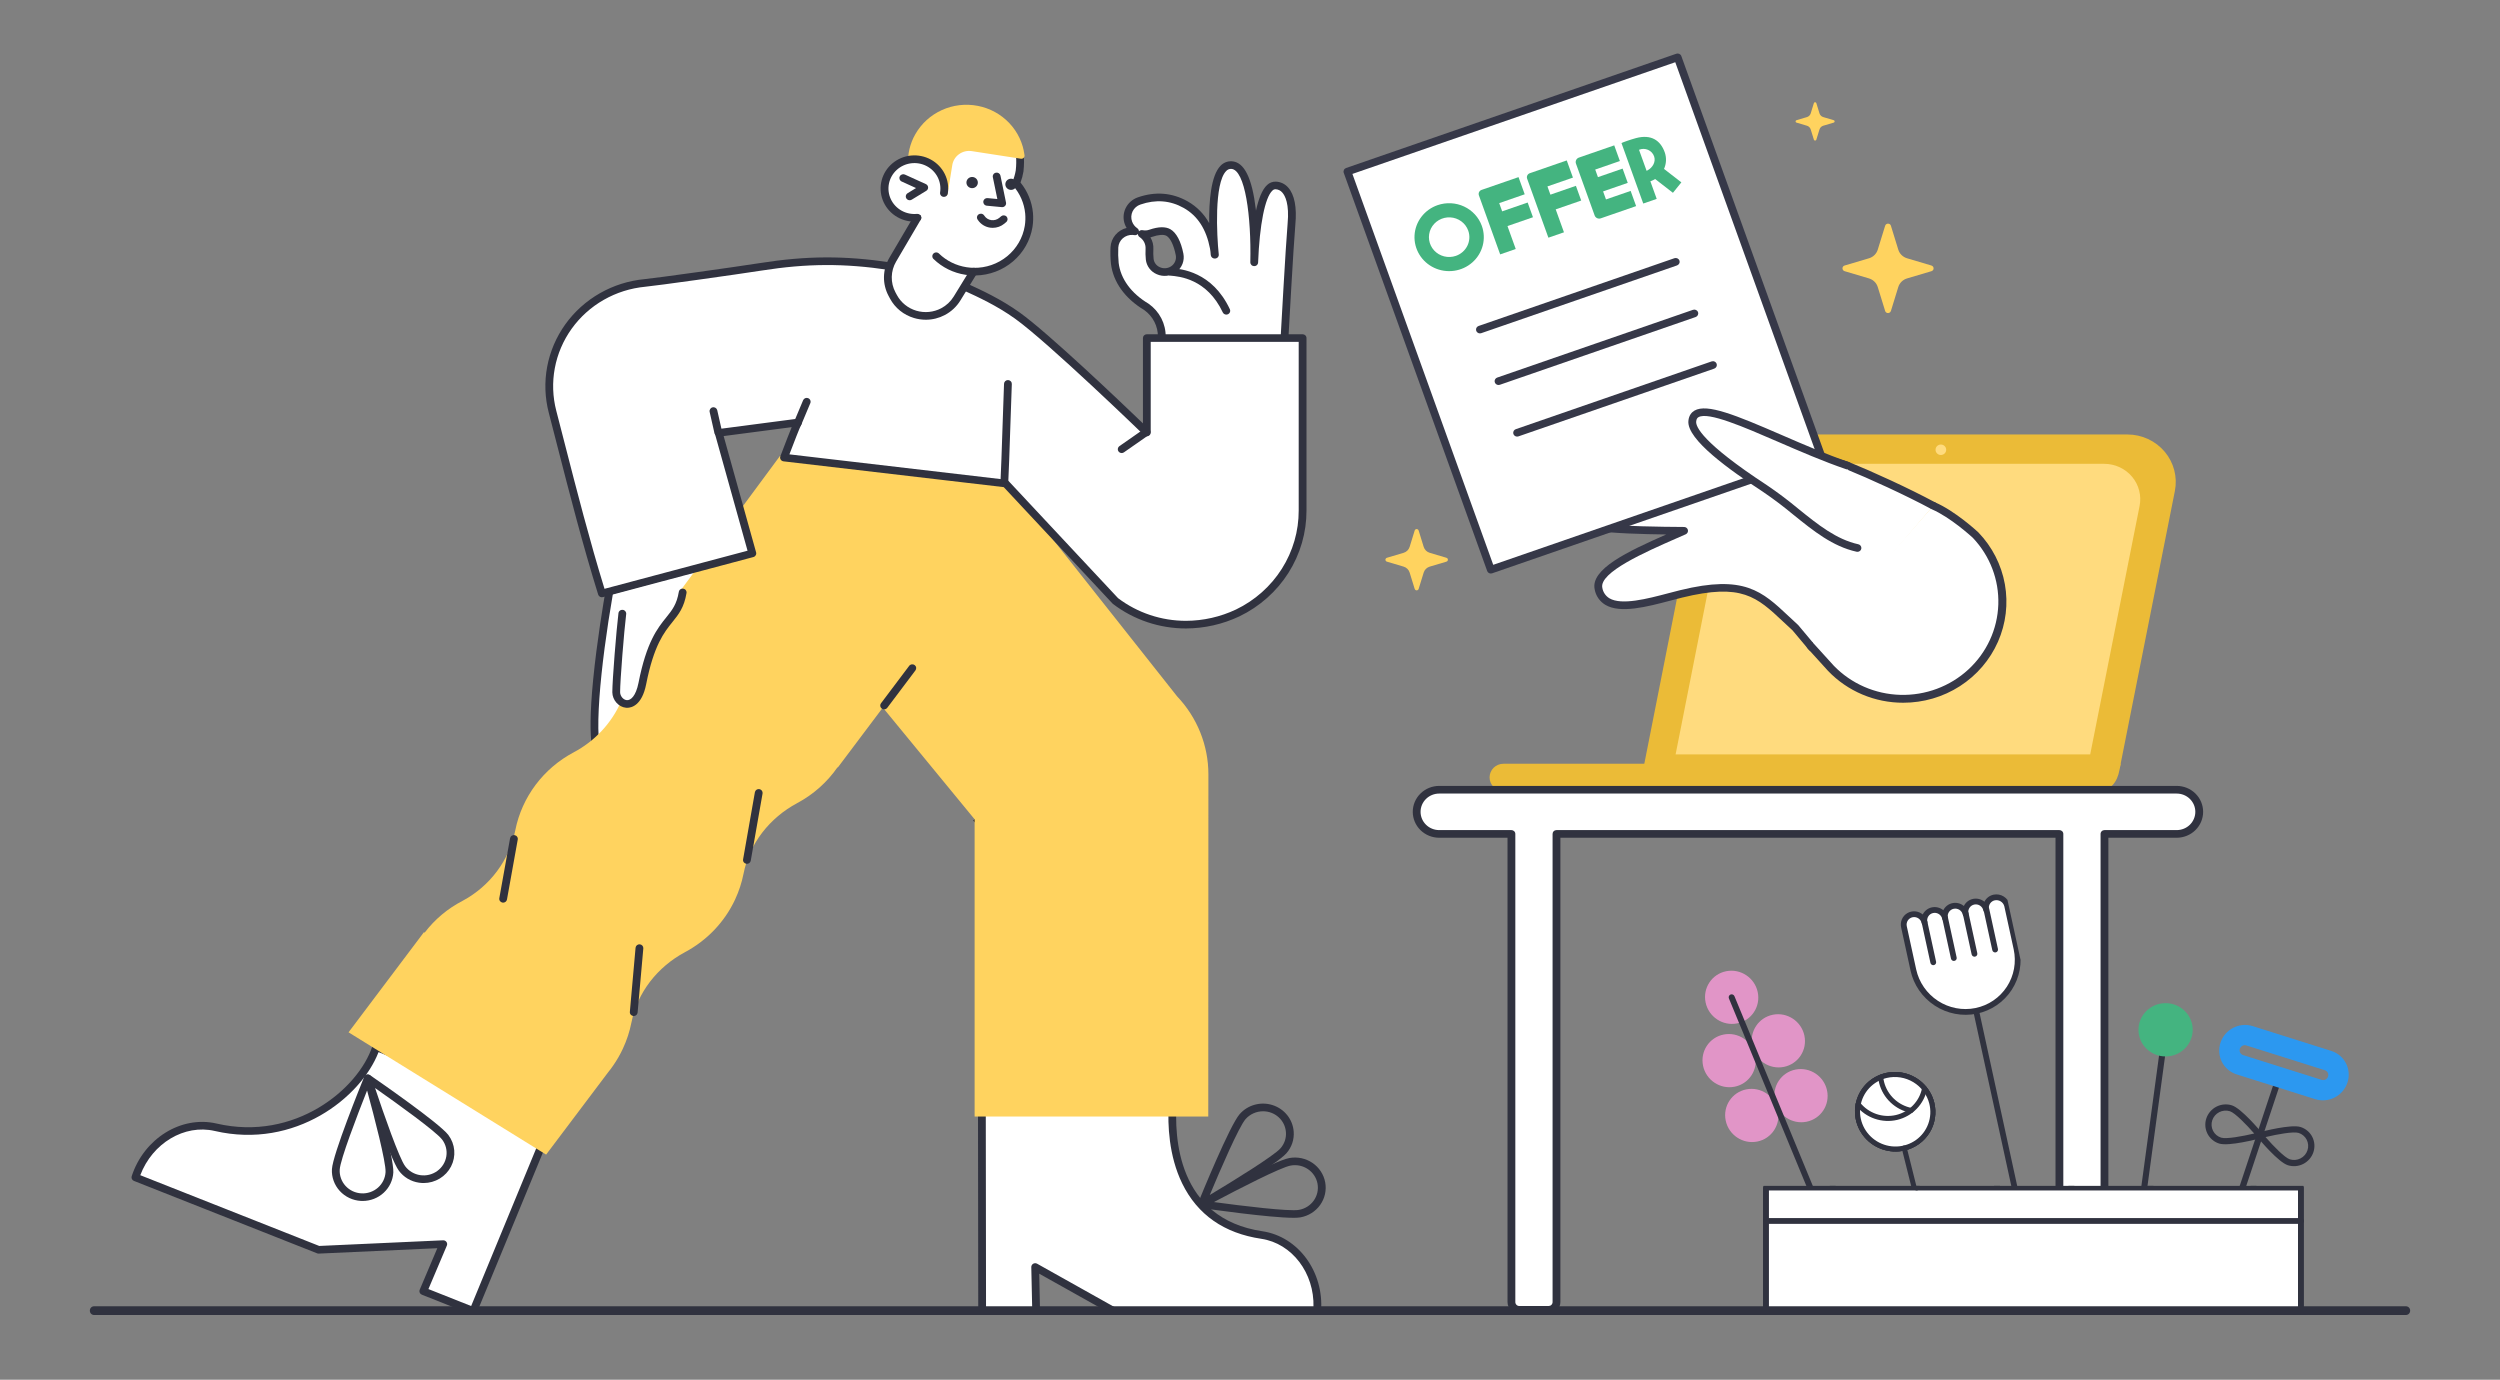 <svg width="636" height="351" viewBox="0 0 636 351" fill="none" xmlns="http://www.w3.org/2000/svg">
<rect x="0" y="0" width="636" height="351" fill="#808080" stroke="none"/>
<g clip-path="url(#clip0_1020_4620)">
<path d="M418.085 195.453H539.264L553.287 124.919C553.635 123.17 553.584 121.367 553.138 119.64C552.692 117.913 551.862 116.304 550.707 114.929C549.552 113.554 548.101 112.446 546.459 111.686C544.816 110.925 543.023 110.531 541.206 110.531H445.02C442.163 110.531 439.394 111.507 437.189 113.291C434.984 115.074 433.481 117.555 432.937 120.307L418.085 195.453Z" fill="#EBBB37"/>
<path d="M426.276 191.911H531.75L544.314 128.713C544.573 127.411 544.535 126.068 544.202 124.782C543.87 123.495 543.252 122.297 542.392 121.273C541.532 120.249 540.451 119.424 539.228 118.857C538.005 118.291 536.669 117.997 535.316 117.997H449.725C447.237 117.997 444.828 118.846 442.909 120.399C440.99 121.951 439.681 124.11 439.208 126.506L426.276 191.911Z" fill="#FFDB7E"/>
<path d="M382.485 201.234H533.789C536.867 201.234 538.65 199.009 539.204 195.835L539.494 194.298H382.485C381.547 194.298 380.648 194.663 379.985 195.314C379.322 195.964 378.949 196.846 378.949 197.766C378.949 198.686 379.322 199.568 379.985 200.219C380.648 200.869 381.547 201.234 382.485 201.234Z" fill="#EBBB37"/>
<path d="M493.757 115.75C494.507 115.75 495.114 115.154 495.114 114.419C495.114 113.684 494.507 113.088 493.757 113.088C493.008 113.088 492.4 113.684 492.4 114.419C492.4 115.154 493.008 115.75 493.757 115.75Z" fill="#FFDB7E"/>
</g>
<g clip-path="url(#clip1_1020_4620)">
<path d="M553.754 200.908H366.134C364.614 200.908 363.156 201.5 362.081 202.554C361.006 203.608 360.402 205.038 360.402 206.529C360.402 208.019 361.006 209.449 362.081 210.503C363.156 211.557 364.614 212.149 366.134 212.149H384.508V331.249C384.51 331.773 384.723 332.275 385.1 332.645C385.478 333.015 385.989 333.224 386.523 333.225H393.956C394.49 333.224 395.001 333.015 395.379 332.645C395.756 332.275 395.969 331.773 395.971 331.249V212.149H523.917V331.249C523.919 331.773 524.131 332.275 524.509 332.645C524.886 333.015 525.398 333.224 525.932 333.225H533.364C533.898 333.224 534.41 333.015 534.787 332.645C535.165 332.275 535.378 331.773 535.379 331.249V212.149H553.754C555.274 212.149 556.732 211.557 557.807 210.503C558.881 209.449 559.485 208.019 559.485 206.529C559.485 205.038 558.881 203.608 557.807 202.554C556.732 201.5 555.274 200.908 553.754 200.908Z" fill="white"/>
<path d="M533.362 334.199H525.93C525.132 334.198 524.368 333.887 523.804 333.334C523.24 332.781 522.923 332.032 522.922 331.25V213.123H396.962V331.25C396.961 332.032 396.643 332.781 396.08 333.334C395.516 333.887 394.751 334.198 393.954 334.199H386.521C385.724 334.198 384.959 333.887 384.395 333.334C383.832 332.781 383.514 332.032 383.513 331.25V213.123H366.131C364.348 213.123 362.638 212.428 361.377 211.192C360.116 209.955 359.407 208.278 359.407 206.529C359.407 204.78 360.116 203.103 361.377 201.866C362.638 200.629 364.348 199.935 366.131 199.935H553.752C555.535 199.935 557.245 200.629 558.507 201.866C559.768 203.103 560.476 204.78 560.476 206.529C560.476 208.278 559.768 209.955 558.507 211.192C557.245 212.428 555.535 213.123 553.752 213.123H536.37V331.25C536.369 332.032 536.052 332.781 535.488 333.334C534.924 333.887 534.159 334.198 533.362 334.199ZM395.969 211.176H523.915C524.178 211.176 524.431 211.278 524.617 211.461C524.803 211.643 524.908 211.891 524.908 212.149V331.25C524.908 331.515 525.016 331.77 525.207 331.958C525.399 332.146 525.659 332.252 525.93 332.252H533.362C533.633 332.252 533.893 332.146 534.084 331.958C534.276 331.77 534.384 331.515 534.384 331.25V212.149C534.384 211.891 534.489 211.643 534.675 211.461C534.861 211.278 535.114 211.176 535.377 211.176H553.752C555.008 211.176 556.214 210.686 557.102 209.815C557.991 208.943 558.49 207.761 558.49 206.529C558.49 205.296 557.991 204.114 557.102 203.243C556.214 202.372 555.008 201.882 553.752 201.882H366.131C364.875 201.882 363.67 202.372 362.781 203.243C361.892 204.114 361.393 205.296 361.393 206.529C361.393 207.761 361.892 208.943 362.781 209.815C363.67 210.686 364.875 211.176 366.131 211.176H384.506C384.77 211.176 385.022 211.278 385.208 211.461C385.395 211.643 385.499 211.891 385.499 212.149V331.25C385.499 331.515 385.607 331.77 385.799 331.958C385.99 332.146 386.25 332.252 386.521 332.252H393.954C394.225 332.251 394.484 332.146 394.676 331.958C394.868 331.77 394.975 331.515 394.976 331.25V212.149C394.976 211.891 395.08 211.643 395.267 211.461C395.453 211.278 395.705 211.176 395.969 211.176Z" fill="#30323F"/>
</g>
<g clip-path="url(#clip2_1020_4620)">
<path d="M491.835 128.663C485.407 125.205 476.161 120.951 470.032 118.466L429.071 105.896C412.164 103.624 394.237 103.85 393.771 110.618C393.321 117.129 405.262 116.342 426.812 120.386C407.106 120.086 392.62 121.263 392.968 127.999C393.316 134.735 413.227 134.92 428.431 135.04C418.803 139.308 405.539 144.643 406.658 149.753C408.269 157.125 419.768 153.031 427.665 151.092C445.159 146.795 448.369 152.08 456.745 159.698L460.957 164.725" fill="white"/>
<path d="M460.958 165.699C460.81 165.699 460.665 165.667 460.532 165.606C460.399 165.544 460.282 165.454 460.189 165.342L456.02 160.366C455.206 159.625 454.445 158.91 453.709 158.219C446.895 151.819 443.141 148.294 427.908 152.035C426.974 152.265 425.998 152.522 424.965 152.795C418.991 154.372 412.219 156.16 408.378 153.86C407.675 153.431 407.072 152.862 406.609 152.189C406.145 151.516 405.832 150.755 405.689 149.956C404.559 144.793 414.073 140.297 423.891 135.97C417.594 135.893 410.639 135.701 404.999 134.965C399.526 134.251 392.221 132.758 391.978 128.047C391.934 127.329 392.047 126.61 392.31 125.939C392.572 125.267 392.977 124.658 393.499 124.152C396.761 120.841 405.172 119.72 415.165 119.441C413.757 119.232 412.403 119.036 411.103 118.851C399.039 117.12 392.394 116.166 392.781 110.55C392.838 109.847 393.046 109.164 393.393 108.546C393.74 107.928 394.217 107.389 394.793 106.966C401.417 101.676 422.809 104.07 429.208 104.929C429.263 104.937 429.317 104.949 429.37 104.965L470.331 117.534C470.36 117.543 470.387 117.553 470.414 117.564C476.19 119.907 485.568 124.177 492.316 127.807C492.547 127.932 492.718 128.141 492.792 128.389C492.865 128.637 492.835 128.903 492.708 129.13C492.582 129.356 492.368 129.524 492.115 129.596C491.862 129.668 491.59 129.639 491.359 129.515C484.691 125.927 475.425 121.706 469.695 119.38L428.857 106.848C412.602 104.673 400.035 105.295 396.05 108.476C395.687 108.732 395.385 109.062 395.163 109.442C394.942 109.822 394.806 110.245 394.766 110.681C394.513 114.345 399.68 115.243 411.392 116.925C415.916 117.574 421.042 118.31 427.002 119.428C427.246 119.474 427.465 119.607 427.613 119.803C427.762 119.999 427.831 120.242 427.805 120.484C427.78 120.727 427.662 120.952 427.476 121.113C427.29 121.275 427.048 121.363 426.799 121.358C414.055 121.164 398.916 121.459 394.93 125.505C394.599 125.82 394.341 126.201 394.174 126.623C394.007 127.045 393.936 127.497 393.964 127.948C394.265 133.794 415.66 133.963 428.442 134.063C428.669 134.065 428.888 134.143 429.063 134.283C429.239 134.424 429.36 134.619 429.407 134.836C429.454 135.053 429.423 135.279 429.321 135.477C429.219 135.676 429.05 135.833 428.844 135.925C428.072 136.267 427.276 136.616 426.467 136.971C418.624 140.414 406.773 145.616 407.633 149.547C407.721 150.087 407.926 150.603 408.233 151.06C408.54 151.517 408.944 151.904 409.416 152.197C412.529 154.06 419.138 152.315 424.45 150.913C425.491 150.638 426.475 150.379 427.426 150.145C443.726 146.142 448.246 150.386 455.087 156.812C455.832 157.512 456.603 158.235 457.424 158.982C457.457 159.013 457.488 159.045 457.516 159.08L461.724 164.108C461.843 164.25 461.918 164.423 461.941 164.606C461.964 164.789 461.934 164.974 461.853 165.141C461.773 165.307 461.646 165.448 461.487 165.547C461.329 165.645 461.145 165.698 460.957 165.698L460.958 165.699Z" fill="#363848"/>
<path d="M460.594 164.293L465.794 170.024C470.391 174.787 476.726 177.574 483.413 177.775C490.101 177.976 496.598 175.576 501.485 171.098C506.345 166.592 509.189 160.384 509.394 153.831C509.6 147.277 507.15 140.91 502.581 136.12C502.581 136.12 496.915 130.843 491.836 128.663" fill="white"/>
<path d="M484.194 178.777C480.611 178.784 477.065 178.07 473.775 176.679C470.485 175.288 467.522 173.249 465.069 170.69L459.851 164.939C459.762 164.844 459.694 164.732 459.65 164.611C459.606 164.489 459.586 164.361 459.593 164.232C459.6 164.103 459.633 163.977 459.69 163.861C459.747 163.745 459.827 163.641 459.925 163.555C460.024 163.47 460.138 163.404 460.263 163.362C460.387 163.32 460.519 163.303 460.65 163.311C460.781 163.32 460.909 163.353 461.027 163.411C461.145 163.468 461.25 163.548 461.336 163.645L466.536 169.376C470.951 173.934 477.029 176.593 483.44 176.772C489.851 176.95 496.072 174.633 500.745 170.327C505.417 166.022 508.159 160.078 508.371 153.796C508.583 147.515 506.247 141.406 501.876 136.807C501.512 136.472 496.149 131.577 491.436 129.554C491.316 129.503 491.208 129.429 491.118 129.337C491.027 129.245 490.956 129.136 490.909 129.017C490.861 128.898 490.838 128.771 490.84 128.643C490.843 128.515 490.871 128.389 490.924 128.271C490.976 128.154 491.051 128.048 491.145 127.959C491.24 127.871 491.351 127.801 491.472 127.755C491.594 127.708 491.723 127.685 491.854 127.688C491.985 127.69 492.113 127.718 492.233 127.769C497.412 129.991 503.028 135.192 503.264 135.412C503.278 135.425 503.291 135.438 503.304 135.451C506.814 139.105 509.156 143.687 510.04 148.63C510.925 153.574 510.313 158.663 508.281 163.27C506.249 167.877 502.885 171.8 498.605 174.556C494.324 177.311 489.314 178.778 484.193 178.776L484.194 178.777Z" fill="#363848"/>
<path d="M342.786 43.652L426.794 14.585L463.28 115.863L379.272 144.93L342.786 43.652Z" fill="white"/>
<path d="M379.273 145.905C379.067 145.905 378.867 145.843 378.699 145.726C378.531 145.61 378.404 145.446 378.336 145.256L341.85 43.977C341.762 43.734 341.776 43.466 341.89 43.233C342.004 43 342.207 42.821 342.456 42.735L426.464 13.668C426.712 13.582 426.985 13.596 427.223 13.707C427.461 13.819 427.644 14.018 427.732 14.262L464.217 115.54C464.261 115.66 464.28 115.788 464.273 115.916C464.266 116.044 464.233 116.169 464.177 116.284C464.121 116.399 464.042 116.503 463.945 116.588C463.848 116.674 463.734 116.74 463.611 116.782L379.603 145.85C379.497 145.887 379.385 145.905 379.273 145.905ZM344.054 44.247L379.879 143.689L462.013 115.27L426.188 15.828L344.054 44.247Z" fill="#363848"/>
<path d="M380.259 58.63L378.911 54.887L388.639 51.522L389.987 55.264L380.259 58.63Z" fill="#44B480"/>
<path d="M386.311 45.06L376.908 48.313C376.631 48.409 376.405 48.608 376.278 48.868C376.151 49.127 376.134 49.425 376.232 49.697L381.642 64.715L385.603 63.344L381.398 51.673L387.885 49.428L386.311 45.06Z" fill="#44B480"/>
<path d="M392.53 54.385L391.182 50.642L400.91 47.276L402.258 51.019L392.53 54.385Z" fill="#44B480"/>
<path d="M398.581 40.812L389.178 44.067C389.041 44.114 388.915 44.188 388.806 44.283C388.698 44.378 388.61 44.493 388.547 44.621C388.484 44.75 388.448 44.889 388.44 45.032C388.432 45.174 388.453 45.316 388.501 45.451L393.912 60.469L397.873 59.098L393.668 47.427L400.155 45.182L398.581 40.812Z" fill="#44B480"/>
<path d="M412.791 42.893L414.098 46.522L404.305 49.91L402.998 46.281L412.791 42.893Z" fill="#44B480"/>
<path d="M412.097 40.965L410.661 36.98L404.387 39.15L401.671 40.092C401.365 40.197 401.115 40.417 400.975 40.704C400.834 40.991 400.816 41.32 400.924 41.62L401.953 44.476L404.692 52.078L405.678 54.816C405.787 55.115 406.012 55.361 406.305 55.498C406.597 55.634 406.933 55.652 407.239 55.546L409.955 54.604L416.229 52.434L414.836 48.566L408.562 50.737L405.823 43.135L412.097 40.965Z" fill="#44B480"/>
<path d="M420.085 44.781L422.231 42.126L427.739 46.394L425.593 49.05L420.085 44.781Z" fill="#44B480"/>
<path d="M416.15 35.145C414.94 35.47 412.687 36.245 412.504 36.401L418.044 51.78L421.465 50.596L419.853 46.122C419.977 46.076 420.071 46.041 420.095 46.032C421.513 45.478 422.658 44.41 423.293 43.049C423.928 41.689 424.003 40.141 423.503 38.728C422.445 35.795 420.148 34.07 416.15 35.145ZM419.093 43.36C419.026 43.392 418.962 43.425 418.894 43.457L416.965 38.103C417.328 37.951 417.719 37.873 418.113 37.876C418.508 37.878 418.897 37.961 419.258 38.118C419.618 38.275 419.942 38.504 420.208 38.789C420.474 39.075 420.677 39.411 420.804 39.778C421.28 41.098 420.501 42.615 419.094 43.36H419.093Z" fill="#44B480"/>
<path d="M365.727 52.188C364.083 52.757 362.648 53.791 361.603 55.16C360.558 56.528 359.951 58.169 359.858 59.876C359.765 61.582 360.191 63.278 361.081 64.747C361.971 66.217 363.286 67.395 364.859 68.132C366.433 68.869 368.194 69.132 369.92 68.889C371.646 68.645 373.259 67.906 374.556 66.763C375.853 65.621 376.776 64.127 377.207 62.471C377.637 60.815 377.557 59.071 376.977 57.46C376.591 56.389 375.995 55.404 375.221 54.56C374.447 53.716 373.511 53.03 372.466 52.541C371.422 52.051 370.289 51.768 369.133 51.708C367.976 51.647 366.819 51.81 365.727 52.188ZM370.377 65.091C369.417 65.423 368.379 65.469 367.393 65.223C366.407 64.976 365.517 64.449 364.837 63.707C364.157 62.965 363.716 62.043 363.571 61.056C363.426 60.069 363.583 59.062 364.022 58.162C364.461 57.262 365.162 56.51 366.037 56.001C366.912 55.492 367.922 55.249 368.938 55.302C369.954 55.355 370.931 55.702 371.746 56.3C372.561 56.897 373.176 57.718 373.515 58.658C373.969 59.919 373.894 61.305 373.305 62.512C372.717 63.718 371.663 64.646 370.377 65.091Z" fill="#44B480"/>
<path d="M376.494 84.817C376.259 84.817 376.032 84.736 375.853 84.588C375.673 84.44 375.553 84.234 375.513 84.007C375.474 83.781 375.517 83.548 375.636 83.349C375.755 83.151 375.942 83.001 376.163 82.924L425.974 65.689C426.222 65.602 426.496 65.617 426.733 65.728C426.971 65.839 427.154 66.039 427.242 66.282C427.33 66.526 427.315 66.793 427.202 67.026C427.088 67.26 426.885 67.439 426.636 67.525L376.825 84.761C376.719 84.798 376.607 84.817 376.494 84.817Z" fill="#363848"/>
<path d="M381.225 97.945C380.99 97.946 380.763 97.865 380.583 97.717C380.404 97.569 380.283 97.363 380.244 97.136C380.204 96.91 380.248 96.677 380.366 96.478C380.485 96.28 380.672 96.129 380.893 96.053L430.705 78.817C430.828 78.775 430.958 78.756 431.089 78.763C431.219 78.77 431.347 78.802 431.465 78.857C431.582 78.912 431.688 78.989 431.775 79.084C431.862 79.18 431.93 79.29 431.973 79.411C432.017 79.532 432.036 79.659 432.029 79.787C432.022 79.915 431.989 80.04 431.933 80.156C431.877 80.271 431.798 80.374 431.701 80.46C431.604 80.545 431.491 80.611 431.367 80.654L381.556 97.89C381.45 97.927 381.338 97.945 381.225 97.945Z" fill="#363848"/>
<path d="M385.954 111.072C385.719 111.073 385.492 110.992 385.313 110.844C385.133 110.696 385.013 110.49 384.973 110.263C384.934 110.037 384.977 109.804 385.096 109.605C385.215 109.407 385.402 109.256 385.623 109.18L435.434 91.944C435.557 91.902 435.687 91.883 435.818 91.89C435.948 91.897 436.076 91.929 436.193 91.984C436.311 92.039 436.417 92.116 436.504 92.211C436.591 92.306 436.659 92.417 436.702 92.538C436.746 92.659 436.764 92.786 436.757 92.914C436.751 93.042 436.718 93.167 436.662 93.282C436.606 93.398 436.527 93.501 436.43 93.587C436.333 93.672 436.219 93.738 436.096 93.781L386.285 111.017C386.179 111.054 386.067 111.072 385.954 111.072Z" fill="#363848"/>
<path d="M472.54 139.413C463.732 137.46 457.442 129.794 448.905 124.207C437.085 116.47 430.256 110.456 430.515 107.184C431.12 99.664 451.997 112.329 470.032 118.466" fill="white"/>
<path d="M472.54 140.387C472.466 140.387 472.392 140.379 472.32 140.363C466.229 139.012 461.389 135.106 456.264 130.972C453.73 128.858 451.09 126.871 448.353 125.017C440.09 119.608 429.148 111.867 429.524 107.109C429.646 105.595 430.435 104.832 431.076 104.457C434.262 102.595 441.54 105.585 453.152 110.618C458.817 113.074 464.676 115.613 470.358 117.547C470.481 117.589 470.595 117.654 470.692 117.739C470.79 117.824 470.869 117.927 470.926 118.043C470.983 118.158 471.016 118.283 471.024 118.41C471.032 118.538 471.013 118.666 470.971 118.787C470.928 118.907 470.861 119.019 470.774 119.114C470.688 119.21 470.583 119.288 470.465 119.343C470.348 119.399 470.22 119.432 470.09 119.439C469.96 119.447 469.829 119.429 469.706 119.387C463.947 117.427 457.784 114.756 452.348 112.399C443.604 108.608 434.559 104.688 432.094 106.13C431.851 106.272 431.564 106.529 431.505 107.261C431.406 108.514 432.957 112.597 449.457 123.397C452.249 125.286 454.943 127.312 457.528 129.467C462.465 133.451 467.128 137.214 472.759 138.462C472.998 138.515 473.208 138.652 473.35 138.847C473.492 139.042 473.556 139.282 473.529 139.52C473.502 139.758 473.386 139.978 473.204 140.138C473.021 140.298 472.785 140.386 472.541 140.386L472.54 140.387Z" fill="#363848"/>
</g>
<g clip-path="url(#clip3_1020_4620)">
<path d="M326.801 85.637C326.801 85.637 328.056 62.749 328.551 57.019C329.178 50.414 327.263 47.274 324.522 47.177C319.833 46.983 319.172 64.108 319.073 66.731C319.139 63.785 319.404 42.321 313.294 41.997C306.591 41.641 309.067 64.82 309.067 64.82C309.042 64.818 309.018 64.807 309.001 64.788C308.968 64.213 308.902 63.64 308.803 63.072C307.746 57.601 305.237 54.105 301.637 52.065C298.302 50.188 294.339 49.54 289.782 51.127C289.23 51.317 288.722 51.612 288.288 51.995C287.853 52.378 287.499 52.842 287.248 53.359C286.996 53.877 286.851 54.438 286.821 55.01C286.792 55.582 286.877 56.155 287.074 56.695C287.39 57.573 287.979 58.331 288.758 58.864C288.573 58.824 288.385 58.803 288.197 58.799C287.019 58.738 285.865 59.136 284.987 59.906C284.108 60.677 283.576 61.757 283.507 62.91C283.439 64.271 283.472 65.634 283.606 66.99C284.135 71.328 286.909 75.245 291.631 78.061C292.867 78.928 293.871 80.076 294.555 81.407C295.24 82.738 295.585 84.211 295.561 85.701M292.754 59.349C294.735 58.67 296.254 58.605 297.245 59.155C298.5 59.867 299.524 61.875 300.085 64.723C300.232 65.442 300.16 66.188 299.878 66.867C299.596 67.546 299.117 68.129 298.5 68.543C297.945 68.918 297.3 69.145 296.628 69.202C295.957 69.259 295.281 69.144 294.669 68.867C294.074 68.616 293.559 68.213 293.175 67.701C292.792 67.189 292.556 66.585 292.49 65.954C292.399 65.093 292.377 64.227 292.424 63.364C292.468 62.611 292.312 61.86 291.971 61.184C291.629 60.509 291.113 59.932 290.475 59.511C291.235 59.667 292.025 59.611 292.754 59.349Z" fill="white"/>
<path d="M295.561 86.672H295.556C295.426 86.671 295.297 86.645 295.177 86.596C295.057 86.546 294.949 86.475 294.857 86.384C294.765 86.293 294.693 86.186 294.644 86.068C294.595 85.95 294.57 85.823 294.57 85.695C294.589 84.366 294.282 83.052 293.674 81.864C293.066 80.675 292.176 79.647 291.079 78.867C286.193 75.941 283.192 71.765 282.625 67.103C282.484 65.695 282.449 64.279 282.52 62.866C282.583 61.733 283.014 60.649 283.748 59.772C284.483 58.894 285.484 58.269 286.605 57.987C286.42 57.68 286.265 57.356 286.143 57.02C285.666 55.687 285.747 54.223 286.366 52.948C286.986 51.672 288.094 50.689 289.451 50.211C293.914 48.657 298.181 48.998 302.132 51.222C304.447 52.537 306.345 54.456 307.615 56.764C307.552 51.298 308.039 44.711 310.488 42.187C310.846 41.797 311.289 41.491 311.784 41.29C312.279 41.089 312.813 40.999 313.348 41.026C316.513 41.194 318.52 45.198 319.484 53.266C319.496 53.369 319.508 53.472 319.52 53.574C320.16 50.673 321.069 48.227 322.36 47.058C322.648 46.776 322.993 46.555 323.372 46.408C323.751 46.262 324.157 46.193 324.564 46.206C325.165 46.227 325.755 46.371 326.296 46.629C326.837 46.887 327.317 47.252 327.705 47.702C329.318 49.501 329.951 52.753 329.537 57.107C329.05 62.749 327.803 85.459 327.79 85.688C327.783 85.815 327.751 85.94 327.694 86.055C327.638 86.17 327.56 86.273 327.463 86.358C327.366 86.444 327.253 86.509 327.13 86.552C327.007 86.594 326.877 86.612 326.748 86.605C326.618 86.599 326.49 86.567 326.373 86.512C326.256 86.457 326.15 86.379 326.064 86.284C325.977 86.189 325.91 86.079 325.866 85.958C325.823 85.838 325.804 85.711 325.811 85.583C325.824 85.354 327.073 62.614 327.564 56.935C328.046 51.861 326.927 49.776 326.217 48.985C326.007 48.732 325.743 48.526 325.445 48.381C325.146 48.237 324.819 48.157 324.487 48.147C324.339 48.145 324.193 48.174 324.058 48.232C323.923 48.291 323.802 48.377 323.704 48.485C321.82 50.191 320.425 57.196 320.063 66.766C320.06 66.893 320.03 67.019 319.977 67.135C319.924 67.251 319.847 67.356 319.753 67.444C319.658 67.531 319.547 67.6 319.425 67.645C319.303 67.69 319.174 67.712 319.044 67.708C318.913 67.704 318.785 67.675 318.667 67.623C318.548 67.571 318.441 67.496 318.352 67.403C318.262 67.311 318.193 67.201 318.146 67.082C318.1 66.963 318.078 66.836 318.082 66.708C318.343 55.051 316.763 43.153 313.24 42.966C312.991 42.953 312.743 42.996 312.514 43.093C312.285 43.191 312.083 43.338 311.923 43.525C308.869 46.673 309.537 59.891 310.052 64.718C310.066 64.853 310.052 64.99 310.009 65.12C309.966 65.249 309.895 65.368 309.802 65.47C309.603 65.665 309.333 65.776 309.051 65.776C308.769 65.776 308.498 65.667 308.298 65.472C308.127 65.303 308.025 65.079 308.011 64.841C307.98 64.301 307.918 63.764 307.825 63.231C306.872 58.297 304.684 54.913 301.14 52.904C297.716 50.975 294.004 50.685 290.111 52.039C289.68 52.185 289.284 52.413 288.944 52.711C288.605 53.009 288.329 53.369 288.133 53.772C287.938 54.175 287.825 54.612 287.803 55.058C287.781 55.504 287.85 55.95 288.005 56.37C288.252 57.056 288.712 57.648 289.321 58.064C289.451 58.152 289.557 58.269 289.63 58.406C289.704 58.542 289.744 58.694 289.746 58.848C289.865 58.724 290.014 58.632 290.18 58.581C290.346 58.531 290.523 58.524 290.692 58.562C291.271 58.677 291.871 58.632 292.424 58.43C294.691 57.653 296.477 57.611 297.731 58.308C299.256 59.173 300.434 61.383 301.055 64.537C301.224 65.395 301.148 66.282 300.836 67.101C300.523 67.92 299.987 68.639 299.285 69.178C298.583 69.717 297.743 70.056 296.857 70.157C295.971 70.258 295.074 70.118 294.264 69.752C293.513 69.428 292.862 68.915 292.377 68.266C291.892 67.616 291.59 66.853 291.502 66.053C291.408 65.147 291.384 64.237 291.431 63.328C291.469 62.738 291.349 62.15 291.083 61.62C290.816 61.09 290.412 60.639 289.912 60.31C289.781 60.222 289.673 60.105 289.598 59.968C289.523 59.83 289.483 59.677 289.481 59.522C289.365 59.643 289.22 59.733 289.059 59.784C288.898 59.835 288.727 59.845 288.561 59.813C288.421 59.788 288.281 59.772 288.14 59.765C287.686 59.74 287.232 59.803 286.804 59.95C286.375 60.097 285.98 60.325 285.641 60.622C285.303 60.919 285.027 61.278 284.83 61.679C284.633 62.08 284.518 62.515 284.493 62.959C284.427 64.269 284.459 65.582 284.588 66.887C285.083 70.939 287.765 74.617 292.142 77.228C292.167 77.243 292.192 77.259 292.215 77.276C293.577 78.234 294.683 79.502 295.438 80.969C296.194 82.437 296.576 84.062 296.552 85.706C296.55 85.963 296.445 86.208 296.26 86.389C296.074 86.57 295.823 86.672 295.561 86.672ZM292.661 60.39C293.219 61.302 293.482 62.359 293.413 63.421C293.372 64.225 293.392 65.03 293.473 65.831C293.519 66.297 293.692 66.741 293.973 67.119C294.254 67.496 294.634 67.793 295.072 67.978C295.529 68.186 296.033 68.274 296.536 68.233C297.038 68.192 297.52 68.023 297.936 67.743C298.393 67.436 298.749 67.003 298.958 66.499C299.168 65.995 299.222 65.441 299.113 64.907C298.618 62.388 297.733 60.552 296.749 59.994C296.043 59.602 294.737 59.696 293.081 60.264H293.08C292.941 60.313 292.801 60.355 292.661 60.39Z" fill="#30323F"/>
<path d="M95.704 266.377C91.907 278.031 75.032 291.466 54.855 286.772C45.905 284.7 37.253 290.884 34.446 299.527L81.042 317.948L112.766 316.503L107.692 328.469L120.406 333.52L140.715 284.312L95.704 266.377Z" fill="white"/>
<path d="M120.406 334.491C120.279 334.491 120.152 334.467 120.034 334.42L107.32 329.37C107.199 329.322 107.089 329.25 106.996 329.16C106.903 329.07 106.829 328.963 106.778 328.844C106.728 328.726 106.702 328.599 106.702 328.471C106.702 328.343 106.727 328.216 106.778 328.097L111.252 317.543L81.088 318.917C80.946 318.923 80.804 318.899 80.672 318.847L34.076 300.427C33.845 300.335 33.657 300.161 33.55 299.94C33.444 299.718 33.427 299.465 33.503 299.232C36.619 289.634 46.098 283.746 55.083 285.826C74.98 290.455 91.174 277.089 94.761 266.08C94.803 265.952 94.871 265.835 94.961 265.734C95.051 265.634 95.161 265.553 95.285 265.496C95.409 265.439 95.543 265.408 95.679 265.405C95.816 265.401 95.952 265.425 96.078 265.476L141.089 283.411C141.332 283.508 141.526 283.695 141.628 283.932C141.73 284.169 141.732 284.436 141.634 284.675L121.325 333.883C121.251 334.062 121.124 334.216 120.96 334.324C120.796 334.432 120.604 334.49 120.406 334.49V334.491ZM108.991 327.938L119.86 332.255L139.428 284.847L96.299 267.661C91.869 279.164 75.084 292.476 54.626 287.717C46.91 285.93 38.757 290.841 35.689 298.971L81.213 316.968L112.721 315.533C112.888 315.525 113.054 315.559 113.203 315.631C113.353 315.704 113.482 315.812 113.578 315.946C113.674 316.08 113.733 316.235 113.752 316.398C113.77 316.561 113.746 316.725 113.681 316.876L108.991 327.938Z" fill="#30323F"/>
<path d="M249.856 333.551L249.79 280.459L298.367 280.297C297.443 292.502 300.514 311.149 321.021 314.192C330.103 315.552 335.783 324.454 335.089 333.519L283.375 333.551L263.351 322.33L263.594 333.551H249.856Z" fill="white"/>
<path d="M283.374 334.523C283.202 334.523 283.032 334.479 282.882 334.395L264.378 324.025L264.584 333.531C264.586 333.661 264.563 333.789 264.514 333.909C264.466 334.03 264.393 334.139 264.301 334.231C264.209 334.324 264.098 334.397 263.977 334.447C263.855 334.497 263.725 334.523 263.593 334.523H249.856C249.593 334.523 249.341 334.421 249.155 334.239C248.969 334.056 248.865 333.809 248.865 333.552L248.799 280.459C248.799 280.202 248.903 279.956 249.088 279.774C249.273 279.592 249.524 279.489 249.786 279.488L298.363 279.326H298.367C298.503 279.326 298.638 279.354 298.763 279.407C298.888 279.461 299 279.539 299.093 279.637C299.185 279.734 299.257 279.85 299.302 279.976C299.347 280.102 299.365 280.236 299.355 280.369C298.687 289.178 299.477 310.013 321.169 313.233C330.298 314.599 336.845 323.542 336.077 333.592C336.058 333.837 335.946 334.065 335.763 334.231C335.58 334.398 335.339 334.491 335.089 334.491L283.375 334.523L283.374 334.523ZM250.846 332.581H262.583L262.361 322.351C262.358 322.179 262.401 322.009 262.486 321.859C262.571 321.708 262.695 321.583 262.846 321.495C262.997 321.407 263.168 321.36 263.344 321.359C263.519 321.357 263.692 321.401 263.844 321.487L283.638 332.58L334.149 332.548C334.405 323.875 328.713 316.325 320.872 315.151C311.408 313.747 304.642 309.019 300.765 301.101C297.294 294.011 297.055 286 297.312 281.272L250.782 281.428L250.846 332.581Z" fill="#30323F"/>
<path d="M155.044 150.332C153.56 158.799 147.893 193.822 153.989 194.021L187.067 141.686L155.044 150.332Z" fill="white"/>
<path d="M153.99 194.992H153.957C153.576 194.976 153.203 194.877 152.866 194.703C152.528 194.529 152.234 194.284 152.005 193.985C151.303 193.14 149.167 190.57 150.902 172.872C151.856 163.135 153.567 153.032 154.068 150.167C154.1 149.986 154.184 149.816 154.31 149.68C154.437 149.543 154.6 149.444 154.781 149.395L186.805 140.75C186.997 140.698 187.201 140.704 187.389 140.767C187.577 140.83 187.742 140.948 187.861 141.104C187.981 141.26 188.049 141.448 188.058 141.643C188.067 141.838 188.015 142.031 187.91 142.197L154.832 194.532C154.743 194.673 154.619 194.789 154.472 194.869C154.325 194.95 154.159 194.992 153.99 194.992ZM155.915 151.103C152.72 169.538 150.763 189.417 153.541 192.757C153.557 192.777 153.574 192.795 153.589 192.812L184.895 143.281L155.915 151.103Z" fill="#30323F"/>
<path d="M247.571 208.748L248.313 208.104L258.352 219.208L257.61 219.852L247.571 208.748Z" fill="#2B292D"/>
<path d="M299.458 177.156L256.503 122.865L198.428 115.991L188.234 129.782C188.366 129.928 190.835 138.25 190.896 139.762C190.935 140.716 177.461 144.396 177.423 144.406L172.975 150.421C173 150.488 173.019 150.556 173.034 150.626C173.444 152.806 171.864 155.676 170.594 157.022C165.694 163.622 163.699 172.225 163.649 172.516C163.171 175.321 161.782 179.988 158.023 178.422C155.6 183.961 151.34 188.534 145.933 191.4C142.133 193.421 138.833 196.238 136.27 199.651C133.707 203.065 131.944 206.99 131.106 211.148C130.359 214.939 128.767 218.521 126.443 221.638C124.12 224.755 121.122 227.331 117.665 229.18C113.878 231.143 110.584 233.907 108.023 237.273L107.857 237.144L88.671 262.622L138.932 293.733L154.684 272.82C155.147 272.269 155.543 271.719 155.972 271.104C156.937 269.721 157.777 268.259 158.482 266.733C159.459 264.633 160.18 262.427 160.629 260.161C162.148 252.457 167.266 245.982 174.267 242.227C179.885 239.231 184.359 234.527 187.014 228.824C187.991 226.724 188.712 224.518 189.161 222.252C190.68 214.547 195.798 208.072 202.799 204.317C206.915 202.119 210.437 198.989 213.069 195.188L213.135 195.253L224.594 180.013L247.942 208.428V284.053H307.384L307.417 197C307.419 189.637 304.575 182.546 299.458 177.156Z" fill="#FFD35F"/>
<path d="M161.222 258.478C161.193 258.478 161.164 258.477 161.135 258.474C160.873 258.452 160.631 258.328 160.462 258.131C160.294 257.934 160.211 257.679 160.234 257.422L161.687 241.106C161.713 240.852 161.839 240.617 162.04 240.454C162.241 240.29 162.499 240.211 162.759 240.233C163.019 240.255 163.26 240.377 163.429 240.572C163.597 240.767 163.681 241.02 163.661 241.275L162.208 257.591C162.187 257.833 162.073 258.058 161.891 258.222C161.709 258.387 161.47 258.478 161.222 258.478Z" fill="#30323F"/>
<path d="M128.001 229.634C127.943 229.634 127.885 229.629 127.828 229.619C127.569 229.574 127.339 229.43 127.188 229.219C127.037 229.009 126.978 228.748 127.024 228.494L129.765 213.246C129.811 212.993 129.957 212.767 130.172 212.62C130.387 212.472 130.653 212.414 130.912 212.459C131.171 212.504 131.401 212.647 131.551 212.858C131.702 213.069 131.761 213.33 131.716 213.583L128.975 228.831C128.935 229.056 128.815 229.259 128.637 229.406C128.459 229.553 128.233 229.634 128.001 229.634Z" fill="#30323F"/>
<path d="M190.018 219.759C189.961 219.759 189.905 219.754 189.849 219.745C189.59 219.701 189.359 219.558 189.208 219.348C189.056 219.137 188.996 218.877 189.041 218.623L192.046 201.53C192.094 201.279 192.241 201.058 192.455 200.912C192.668 200.767 192.931 200.71 193.187 200.753C193.444 200.797 193.672 200.937 193.824 201.144C193.975 201.351 194.038 201.608 193.998 201.86L190.993 218.953C190.953 219.178 190.834 219.383 190.656 219.53C190.477 219.677 190.251 219.759 190.018 219.759Z" fill="#30323F"/>
<path d="M224.925 180.458C224.741 180.458 224.562 180.408 224.406 180.314C224.25 180.22 224.123 180.085 224.041 179.924C223.958 179.764 223.923 179.584 223.938 179.405C223.953 179.226 224.019 179.055 224.128 178.91L231.294 169.393C231.45 169.185 231.684 169.047 231.944 169.009C232.203 168.971 232.468 169.035 232.68 169.188C232.891 169.341 233.032 169.57 233.071 169.825C233.11 170.079 233.044 170.339 232.888 170.546L225.722 180.064C225.63 180.186 225.51 180.286 225.371 180.354C225.233 180.423 225.08 180.458 224.925 180.458Z" fill="#30323F"/>
<path d="M329.067 309.81C323.073 309.81 307.533 307.597 305.585 307.316C305.38 307.286 305.19 307.194 305.041 307.053C304.892 306.911 304.792 306.728 304.755 306.528C304.718 306.328 304.746 306.122 304.835 305.938C304.924 305.755 305.069 305.603 305.25 305.505C307.179 304.46 324.203 295.279 327.992 294.606C329.006 294.42 330.047 294.433 331.056 294.643C332.065 294.853 333.022 295.257 333.872 295.83C334.721 296.404 335.446 297.137 336.006 297.987C336.565 298.836 336.948 299.786 337.132 300.781C337.316 301.776 337.297 302.797 337.077 303.785C336.857 304.773 336.439 305.709 335.849 306.538C335.259 307.368 334.507 308.075 333.637 308.618C332.767 309.162 331.796 309.531 330.78 309.706C330.213 309.787 329.64 309.822 329.067 309.81ZM308.82 305.806C315.854 306.762 327.923 308.238 330.427 307.794C331.186 307.665 331.912 307.389 332.563 306.983C333.213 306.578 333.775 306.05 334.216 305.43C334.658 304.811 334.97 304.112 335.135 303.373C335.299 302.635 335.313 301.872 335.176 301.128C335.039 300.385 334.753 299.675 334.334 299.04C333.916 298.405 333.374 297.858 332.739 297.429C332.104 297.001 331.389 296.7 330.635 296.543C329.88 296.387 329.102 296.378 328.345 296.518C325.818 296.966 315.057 302.494 308.82 305.806Z" fill="#30323F"/>
<path d="M305.73 307.325C305.568 307.325 305.409 307.286 305.266 307.212C305.123 307.137 305.001 307.03 304.91 306.898C304.819 306.767 304.762 306.616 304.745 306.458C304.728 306.3 304.75 306.141 304.81 305.994C305.626 303.986 312.859 286.293 315.364 283.445C316.37 282.29 317.704 281.454 319.195 281.043C320.687 280.632 322.269 280.664 323.742 281.136C325.215 281.607 326.512 282.497 327.468 283.692C328.424 284.887 328.997 286.334 329.114 287.848C329.196 288.846 329.075 289.85 328.757 290.802C328.44 291.754 327.933 292.634 327.265 293.392C324.792 296.234 308.132 306.072 306.241 307.185C306.087 307.276 305.91 307.325 305.73 307.325ZM321.332 282.71C320.484 282.709 319.646 282.887 318.875 283.233C318.104 283.579 317.418 284.084 316.865 284.714C315.198 286.609 310.447 297.571 307.765 304.008C313.823 300.379 324.111 294.025 325.757 292.132L325.76 292.127C326.258 291.563 326.636 290.907 326.873 290.198C327.109 289.489 327.2 288.741 327.138 287.998C327.03 286.561 326.372 285.216 325.295 284.235C324.218 283.254 322.802 282.709 321.332 282.71Z" fill="#30323F"/>
<path d="M255.845 123.019L283.761 152.888C288.906 156.786 295.224 158.903 301.726 158.909C306.28 158.895 310.771 157.877 314.869 155.931C319.836 153.54 324.018 149.83 326.938 145.222C329.857 140.614 331.397 135.294 331.381 129.87V86.004H291.753V110.025C291.753 110.025 267.403 86.437 258.817 80.286C252.826 75.994 246.377 73.465 243.676 72.12L232.399 68.632L226.433 67.733C215.519 66.088 205.893 65.932 193.509 67.885C187.142 68.888 166.595 71.76 164.053 71.981C160.19 72.347 156.453 73.527 153.099 75.442C149.745 77.356 146.854 79.959 144.622 83.072C142.391 86.184 140.873 89.734 140.172 93.475C139.471 97.218 139.604 101.064 140.562 104.751C144.563 120.182 148.352 135.64 153.119 150.978L191.393 140.78L182.84 110.122L203.006 107.48C202.331 108.776 200.034 114.926 199.451 116.403L255.59 122.974" fill="white"/>
<path d="M301.725 159.88C295.002 159.888 288.468 157.699 283.157 153.658C283.111 153.624 283.069 153.585 283.03 153.544L255.347 123.924L199.335 117.367C199.185 117.35 199.041 117.299 198.914 117.218C198.788 117.138 198.681 117.03 198.603 116.903C198.526 116.777 198.478 116.634 198.465 116.486C198.452 116.339 198.474 116.191 198.528 116.053C198.667 115.7 198.905 115.081 199.194 114.325C199.851 112.608 200.74 110.285 201.405 108.67L184.096 110.936L192.352 140.522C192.386 140.645 192.396 140.774 192.379 140.901C192.363 141.027 192.321 141.15 192.257 141.26C192.192 141.371 192.106 141.468 192.003 141.547C191.9 141.625 191.782 141.682 191.656 141.716L153.382 151.913C153.134 151.98 152.869 151.949 152.643 151.827C152.418 151.704 152.25 151.501 152.175 151.259C148.249 138.627 144.933 125.712 141.726 113.222C141.022 110.478 140.315 107.733 139.605 104.989C138.612 101.166 138.474 97.178 139.201 93.298C139.928 89.419 141.502 85.739 143.815 82.511C146.129 79.284 149.127 76.585 152.604 74.601C156.082 72.616 159.956 71.392 163.961 71.013C166.545 70.787 187.238 67.888 193.354 66.924C205.24 65.051 214.868 65.006 226.585 66.772L232.551 67.67C232.601 67.677 232.65 67.688 232.698 67.703L243.975 71.191C244.027 71.207 244.077 71.227 244.126 71.251C244.681 71.527 245.416 71.863 246.267 72.252C249.584 73.767 254.598 76.057 259.403 79.499C266.734 84.751 285.062 102.225 290.764 107.705V86.004C290.764 85.746 290.868 85.499 291.054 85.317C291.24 85.135 291.492 85.032 291.754 85.032H331.382C331.645 85.032 331.897 85.135 332.083 85.317C332.269 85.499 332.373 85.746 332.373 86.004V129.87C332.388 135.475 330.797 140.972 327.78 145.733C324.763 150.495 320.442 154.33 315.309 156.8C311.072 158.806 306.431 159.859 301.725 159.88ZM284.432 152.169C289.386 155.915 295.468 157.945 301.725 157.938C306.129 157.918 310.473 156.933 314.439 155.057C319.237 152.745 323.277 149.158 326.097 144.705C328.917 140.252 330.404 135.112 330.389 129.87V86.975H292.743V110.025C292.743 110.216 292.685 110.404 292.577 110.563C292.468 110.723 292.314 110.847 292.134 110.921C291.953 110.995 291.755 111.015 291.563 110.978C291.371 110.942 291.195 110.85 291.056 110.716C290.813 110.481 266.661 87.108 258.23 81.07C253.582 77.74 248.674 75.498 245.427 74.015C244.595 73.635 243.872 73.305 243.299 73.022L232.17 69.58L226.279 68.693C214.781 66.96 205.331 67.004 193.664 68.843C187.528 69.811 166.74 72.722 164.139 72.948C160.419 73.302 156.821 74.439 153.591 76.284C150.362 78.128 147.577 80.635 145.429 83.633C143.28 86.632 141.819 90.05 141.144 93.654C140.47 97.258 140.598 100.962 141.521 104.513C142.233 107.259 142.941 110.005 143.643 112.751C146.768 124.92 149.996 137.494 153.787 149.794L190.175 140.1L181.883 110.381C181.846 110.247 181.839 110.107 181.861 109.97C181.884 109.833 181.936 109.703 182.014 109.588C182.092 109.472 182.195 109.374 182.314 109.301C182.434 109.228 182.569 109.18 182.709 109.162L202.875 106.52C203.054 106.496 203.236 106.521 203.402 106.592C203.568 106.663 203.71 106.777 203.815 106.921C203.919 107.066 203.981 107.236 203.994 107.412C204.007 107.589 203.971 107.766 203.889 107.924C203.401 108.861 201.928 112.71 201.049 115.01C200.971 115.213 200.897 115.407 200.827 115.588L255.709 122.013C255.771 122.02 255.833 122.033 255.893 122.052C256.154 122.064 256.399 122.177 256.575 122.366L284.432 152.169Z" fill="#30323F"/>
<path d="M311.973 80.035C311.784 80.035 311.598 79.982 311.439 79.882C311.279 79.782 311.152 79.639 311.073 79.471C307.042 70.916 300.026 70.32 297.72 70.124C297.458 70.102 297.216 69.979 297.047 69.782C296.878 69.585 296.795 69.33 296.818 69.073C296.841 68.816 296.967 68.579 297.168 68.413C297.369 68.248 297.629 68.167 297.891 68.189C300.48 68.409 308.359 69.078 312.872 78.656C312.942 78.804 312.972 78.967 312.961 79.13C312.95 79.292 312.897 79.449 312.807 79.587C312.718 79.724 312.594 79.837 312.449 79.915C312.303 79.994 312.139 80.035 311.973 80.035Z" fill="#30323F"/>
<path d="M92.241 305.526C92.102 305.526 91.963 305.522 91.822 305.515C89.752 305.401 87.812 304.486 86.429 302.971C85.046 301.457 84.332 299.466 84.444 297.437C84.645 293.694 91.82 275.987 92.637 273.98C92.714 273.792 92.849 273.631 93.024 273.522C93.199 273.412 93.404 273.36 93.611 273.371C93.818 273.382 94.016 273.456 94.178 273.584C94.34 273.711 94.456 273.885 94.512 274.081C95.101 276.164 100.262 294.542 100.061 298.283C99.949 300.241 99.076 302.083 97.621 303.43C96.167 304.777 94.242 305.527 92.241 305.526ZM86.425 297.538C86.38 298.29 86.487 299.043 86.739 299.754C86.991 300.466 87.384 301.121 87.895 301.684C88.406 302.246 89.025 302.704 89.717 303.031C90.409 303.358 91.159 303.548 91.926 303.591C92.693 303.633 93.461 303.527 94.186 303.278C94.911 303.028 95.579 302.641 96.151 302.139C96.723 301.637 97.188 301.028 97.52 300.349C97.852 299.67 98.044 298.933 98.085 298.181C98.219 295.686 95.228 284.137 93.388 277.417C90.812 283.896 86.559 295.045 86.425 297.538Z" fill="#30323F"/>
<path d="M107.788 300.964C107.384 300.964 106.981 300.934 106.582 300.874C105.568 300.725 104.595 300.38 103.718 299.858C102.842 299.336 102.08 298.648 101.477 297.835C99.199 294.806 93.281 276.663 92.614 274.602C92.551 274.408 92.552 274.2 92.616 274.006C92.68 273.813 92.805 273.644 92.972 273.524C93.139 273.404 93.341 273.338 93.548 273.336C93.756 273.334 93.959 273.396 94.128 273.513C95.93 274.755 111.796 285.733 114.07 288.752C114.925 289.893 115.44 291.244 115.56 292.655C115.68 294.066 115.399 295.482 114.749 296.747C114.098 298.011 113.104 299.074 111.875 299.818C110.647 300.563 109.232 300.959 107.788 300.964ZM95.417 276.792C97.622 283.404 101.556 294.671 103.073 296.683L103.077 296.688C103.53 297.294 104.101 297.806 104.756 298.195C105.412 298.585 106.139 298.843 106.897 298.956C107.654 299.069 108.427 299.034 109.171 298.853C109.915 298.673 110.615 298.35 111.231 297.904C111.85 297.458 112.374 296.898 112.772 296.254C113.169 295.61 113.433 294.895 113.549 294.151C113.666 293.409 113.632 292.652 113.448 291.923C113.264 291.194 112.934 290.508 112.476 289.906C110.958 287.892 101.184 280.837 95.417 276.792Z" fill="#30323F"/>
<path d="M255.504 123.836C255.487 123.836 255.471 123.836 255.453 123.836C255.323 123.83 255.195 123.798 255.078 123.743C254.96 123.688 254.855 123.611 254.768 123.517C254.681 123.422 254.613 123.311 254.57 123.191C254.526 123.071 254.507 122.943 254.514 122.816C254.667 119.897 254.85 114.431 255.042 108.647C255.167 104.911 255.296 101.047 255.426 97.623C255.431 97.496 255.461 97.37 255.515 97.254C255.57 97.138 255.647 97.034 255.742 96.947C255.837 96.86 255.949 96.793 256.071 96.748C256.193 96.704 256.323 96.683 256.453 96.688C256.583 96.693 256.711 96.723 256.83 96.776C256.948 96.829 257.054 96.905 257.143 96.998C257.232 97.092 257.301 97.201 257.346 97.321C257.391 97.441 257.412 97.568 257.407 97.695C257.278 101.115 257.149 104.976 257.024 108.71C256.83 114.505 256.648 119.979 256.493 122.916C256.48 123.164 256.37 123.398 256.186 123.569C256.002 123.741 255.758 123.836 255.504 123.836Z" fill="#30323F"/>
<path d="M285.358 115.257C285.148 115.257 284.943 115.192 284.773 115.07C284.603 114.949 284.477 114.778 284.413 114.582C284.349 114.386 284.351 114.175 284.417 113.979C284.483 113.784 284.611 113.614 284.782 113.495L291.09 109.092C291.196 109.015 291.316 108.959 291.444 108.928C291.572 108.897 291.705 108.891 291.835 108.911C291.966 108.931 292.091 108.977 292.203 109.045C292.315 109.113 292.412 109.202 292.489 109.307C292.565 109.413 292.619 109.532 292.648 109.658C292.677 109.784 292.68 109.915 292.657 110.042C292.634 110.169 292.585 110.291 292.513 110.399C292.441 110.508 292.348 110.601 292.239 110.674L285.932 115.076C285.764 115.194 285.564 115.257 285.358 115.257Z" fill="#30323F"/>
<path d="M202.919 108.664C202.756 108.664 202.596 108.624 202.453 108.549C202.309 108.474 202.187 108.365 202.096 108.233C202.006 108.1 201.95 107.948 201.934 107.789C201.917 107.63 201.941 107.47 202.003 107.323L204.315 101.819C204.365 101.701 204.437 101.594 204.529 101.504C204.621 101.413 204.73 101.341 204.85 101.292C204.97 101.243 205.099 101.218 205.229 101.218C205.359 101.218 205.488 101.242 205.608 101.291C205.729 101.34 205.838 101.411 205.93 101.501C206.022 101.591 206.096 101.698 206.146 101.816C206.196 101.933 206.222 102.06 206.222 102.187C206.222 102.315 206.197 102.441 206.147 102.559L203.836 108.062C203.761 108.24 203.634 108.393 203.471 108.5C203.307 108.607 203.116 108.664 202.919 108.664Z" fill="#30323F"/>
<path d="M182.721 110.952C182.496 110.952 182.277 110.877 182.102 110.738C181.926 110.6 181.804 110.406 181.755 110.191L180.533 104.784C180.476 104.533 180.524 104.269 180.665 104.052C180.806 103.835 181.029 103.681 181.286 103.626C181.542 103.57 181.811 103.616 182.033 103.755C182.254 103.893 182.411 104.112 182.468 104.363L183.69 109.77C183.721 109.912 183.72 110.059 183.686 110.2C183.652 110.342 183.586 110.474 183.494 110.587C183.401 110.701 183.283 110.792 183.15 110.855C183.016 110.918 182.87 110.951 182.721 110.951V110.952Z" fill="#30323F"/>
<path d="M159.536 180.064C159.434 180.064 159.346 180.06 159.272 180.052C157.364 179.881 155.796 178.106 155.774 176.097C155.774 173.078 156.798 160.339 157.334 155.996C157.348 155.868 157.388 155.745 157.452 155.633C157.515 155.521 157.601 155.422 157.704 155.342C157.806 155.262 157.924 155.204 158.05 155.169C158.176 155.134 158.308 155.124 158.438 155.14C158.568 155.155 158.693 155.196 158.807 155.259C158.921 155.322 159.021 155.407 159.101 155.508C159.181 155.61 159.24 155.726 159.275 155.85C159.309 155.974 159.318 156.103 159.301 156.23C158.769 160.532 157.756 173.126 157.756 176.087C157.766 177.084 158.559 178.038 159.453 178.118C160.451 178.208 161.757 177.103 162.431 173.732C164.487 163.282 167.273 159.822 169.512 157.041C170.993 155.202 172.162 153.749 172.695 150.55C172.738 150.296 172.881 150.069 173.094 149.918C173.308 149.768 173.573 149.707 173.833 149.748C174.092 149.79 174.324 149.93 174.477 150.139C174.631 150.349 174.693 150.609 174.651 150.863C174.035 154.558 172.66 156.266 171.067 158.244C168.962 160.859 166.341 164.115 164.376 174.102C163.303 179.463 160.662 180.064 159.536 180.064Z" fill="#30323F"/>
<path d="M233.389 55.378L227.117 66.055C226.335 67.385 225.908 68.887 225.876 70.422C225.844 71.956 226.208 73.474 226.934 74.834L227.305 75.52C228.073 76.946 229.215 78.146 230.612 78.997C232.009 79.848 233.612 80.319 235.257 80.363C236.901 80.407 238.528 80.021 239.97 79.246C241.413 78.471 242.619 77.333 243.465 75.951L247.669 69.107C251.027 69.177 254.298 68.051 256.875 65.939C259.451 63.826 261.16 60.87 261.685 57.617C261.86 56.504 261.898 55.375 261.798 54.253C261.528 51.43 260.37 48.758 258.483 46.608C258.911 45.603 259.216 44.551 259.389 43.475C259.565 41.9 259.565 40.312 259.389 38.738L243.886 36.863L239.89 41.75L235.495 41.59C229.731 41.38 226.568 48.091 230.468 52.258L233.389 55.378Z" fill="white"/>
<path d="M235.529 81.342C234.512 81.341 233.5 81.192 232.527 80.902C231.228 80.519 230.019 79.886 228.972 79.041C227.925 78.195 227.06 77.153 226.428 75.976L226.058 75.29C225.252 73.785 224.847 72.106 224.882 70.407C224.917 68.708 225.389 67.045 226.256 65.573L232.167 55.51L229.739 52.915C228.74 51.849 228.086 50.516 227.858 49.085C227.63 47.655 227.839 46.19 228.459 44.876C229.078 43.561 230.08 42.456 231.339 41.699C232.598 40.941 234.057 40.566 235.533 40.62L239.43 40.762L243.114 36.257C243.22 36.128 243.358 36.028 243.514 35.965C243.67 35.903 243.84 35.881 244.008 35.901L259.511 37.775C259.732 37.802 259.937 37.901 260.094 38.056C260.25 38.211 260.349 38.413 260.374 38.629C260.559 40.29 260.557 41.966 260.368 43.627C260.214 44.584 259.962 45.524 259.618 46.433C261.42 48.652 262.521 51.34 262.785 54.165C262.891 55.367 262.85 56.577 262.663 57.77C262.108 61.154 260.36 64.24 257.722 66.49C255.084 68.74 251.724 70.01 248.228 70.08L244.314 76.453C243.362 78.004 242.002 79.276 240.377 80.136C238.888 80.926 237.222 81.34 235.529 81.342ZM235.241 42.558C234.174 42.561 233.131 42.868 232.238 43.442C231.346 44.015 230.643 44.831 230.214 45.789C229.786 46.747 229.651 47.807 229.826 48.839C230.001 49.871 230.478 50.831 231.199 51.602L234.118 54.721C234.261 54.873 234.35 55.066 234.373 55.271C234.396 55.476 234.352 55.683 234.247 55.862L227.976 66.541C227.275 67.729 226.893 69.071 226.864 70.442C226.835 71.814 227.161 73.17 227.81 74.385L228.179 75.067C228.691 76.014 229.389 76.853 230.233 77.535C231.076 78.217 232.049 78.729 233.096 79.041C234.142 79.353 235.241 79.46 236.329 79.354C237.417 79.248 238.473 78.933 239.437 78.425C240.749 77.731 241.847 76.703 242.616 75.45L246.819 68.606C246.907 68.459 247.035 68.337 247.188 68.254C247.342 68.171 247.515 68.131 247.69 68.137C250.807 68.194 253.84 67.147 256.231 65.186C258.623 63.225 260.211 60.484 260.705 57.466C260.869 56.43 260.904 55.379 260.81 54.334C260.562 51.713 259.486 49.234 257.73 47.242C257.61 47.105 257.532 46.939 257.503 46.761C257.474 46.583 257.497 46.401 257.567 46.235C257.965 45.301 258.248 44.324 258.41 43.324C258.55 42.089 258.571 40.845 258.473 39.606L244.313 37.894L240.664 42.358C240.567 42.476 240.443 42.57 240.302 42.633C240.162 42.696 240.008 42.726 239.854 42.721L235.459 42.561C235.387 42.558 235.314 42.557 235.241 42.557V42.558Z" fill="#30323F"/>
<path d="M260.641 39.508C260.267 36.449 258.914 33.585 256.778 31.325C254.641 29.066 251.83 27.527 248.746 26.93C245.663 26.333 242.466 26.708 239.614 28.001C236.761 29.294 234.399 31.44 232.867 34.13C232.675 34.444 232.503 34.769 232.352 35.104C231.775 36.329 231.374 37.626 231.159 38.958C231.09 39.387 231.043 39.818 231.014 40.248C231.036 40.251 231.057 40.248 231.08 40.253C232.571 40.486 234.139 40.389 235.55 40.997C236.744 41.511 237.69 42.495 238.492 43.478C239.894 45.196 241.251 47.724 240.382 49.916C240.558 49.899 240.723 49.825 240.852 49.706C240.98 49.587 241.065 49.429 241.092 49.258L242.264 41.979C242.444 40.867 243.067 39.87 243.996 39.207C244.926 38.544 246.085 38.27 247.22 38.445L259.718 40.379C259.841 40.398 259.966 40.389 260.084 40.352C260.202 40.316 260.31 40.253 260.4 40.169C260.489 40.085 260.557 39.981 260.599 39.867C260.641 39.753 260.655 39.63 260.641 39.51V39.508Z" fill="#FFD35F"/>
<path d="M247.312 47.87C248.114 47.87 248.765 47.232 248.765 46.446C248.765 45.659 248.114 45.022 247.312 45.022C246.51 45.022 245.859 45.659 245.859 46.446C245.859 47.232 246.51 47.87 247.312 47.87Z" fill="#30323F"/>
<path d="M257.21 48.31C258.012 48.31 258.662 47.672 258.662 46.886C258.662 46.099 258.012 45.462 257.21 45.462C256.407 45.462 255.757 46.099 255.757 46.886C255.757 47.672 256.407 48.31 257.21 48.31Z" fill="#30323F"/>
<path d="M247.882 70.084H247.876C247.119 70.079 246.363 70.019 245.615 69.903C242.543 69.44 239.699 68.036 237.491 65.891C237.395 65.802 237.318 65.695 237.265 65.577C237.212 65.458 237.184 65.331 237.182 65.201C237.18 65.072 237.204 64.943 237.253 64.823C237.303 64.703 237.376 64.594 237.469 64.502C237.562 64.41 237.673 64.338 237.795 64.288C237.917 64.239 238.048 64.214 238.18 64.215C238.312 64.216 238.442 64.243 238.563 64.294C238.685 64.345 238.794 64.419 238.886 64.512C240.799 66.369 243.262 67.584 245.922 67.984C246.571 68.085 247.227 68.138 247.884 68.142C248.146 68.142 248.398 68.245 248.584 68.428C248.769 68.61 248.873 68.857 248.872 69.115C248.872 69.373 248.767 69.619 248.581 69.801C248.394 69.983 248.142 70.085 247.879 70.084H247.882Z" fill="#30323F"/>
<path d="M254.958 52.698C254.925 52.698 254.895 52.698 254.863 52.694L251.038 52.331C250.908 52.319 250.783 52.281 250.668 52.221C250.553 52.161 250.451 52.08 250.368 51.981C250.286 51.883 250.224 51.77 250.186 51.648C250.148 51.526 250.135 51.397 250.147 51.27C250.16 51.143 250.198 51.02 250.259 50.907C250.32 50.795 250.403 50.695 250.504 50.614C250.604 50.533 250.72 50.472 250.844 50.435C250.969 50.398 251.1 50.385 251.229 50.397L253.723 50.634L252.577 45.07C252.525 44.817 252.577 44.555 252.722 44.34C252.868 44.126 253.094 43.977 253.352 43.925C253.609 43.874 253.877 43.926 254.096 44.068C254.315 44.211 254.467 44.433 254.519 44.685L255.93 51.535C255.959 51.676 255.955 51.822 255.92 51.961C255.885 52.101 255.818 52.231 255.725 52.342C255.632 52.454 255.515 52.543 255.383 52.605C255.25 52.666 255.105 52.698 254.958 52.698Z" fill="#30323F"/>
<path d="M233.389 55.376C231.809 55.533 230.219 55.201 228.841 54.426C227.464 53.652 226.368 52.475 225.707 51.059C225.047 49.644 224.854 48.061 225.158 46.533C225.461 45.005 226.244 43.608 227.398 42.538C228.551 41.469 230.018 40.78 231.591 40.568C233.164 40.357 234.765 40.633 236.17 41.358C237.575 42.084 238.713 43.222 239.425 44.614C240.137 46.005 240.387 47.581 240.139 49.118" fill="white"/>
<path d="M232.635 56.385C230.877 56.388 229.16 55.861 227.717 54.877C226.273 53.894 225.172 52.499 224.561 50.883C223.951 49.267 223.861 47.505 224.303 45.837C224.745 44.169 225.698 42.674 227.034 41.553C228.37 40.432 230.024 39.74 231.774 39.57C233.523 39.399 235.284 39.759 236.819 40.6C238.354 41.441 239.589 42.723 240.357 44.273C241.125 45.824 241.391 47.568 241.117 49.27C241.096 49.396 241.051 49.517 240.983 49.626C240.915 49.735 240.826 49.829 240.721 49.904C240.616 49.979 240.496 50.033 240.37 50.063C240.243 50.093 240.112 50.098 239.984 50.078C239.855 50.058 239.732 50.014 239.621 49.947C239.51 49.881 239.413 49.793 239.337 49.69C239.26 49.587 239.205 49.47 239.175 49.346C239.144 49.222 239.139 49.093 239.159 48.968C239.372 47.632 239.154 46.265 238.535 45.057C237.916 43.85 236.927 42.862 235.707 42.233C234.487 41.604 233.097 41.365 231.731 41.549C230.365 41.733 229.092 42.331 228.091 43.26C227.089 44.189 226.409 45.402 226.146 46.728C225.882 48.055 226.049 49.429 226.622 50.658C227.195 51.888 228.146 52.91 229.342 53.583C230.538 54.256 231.918 54.545 233.29 54.411C233.551 54.385 233.812 54.462 234.016 54.625C234.219 54.788 234.348 55.024 234.375 55.28C234.401 55.536 234.322 55.792 234.156 55.992C233.99 56.191 233.749 56.318 233.488 56.344C233.204 56.371 232.92 56.385 232.635 56.385Z" fill="#30323F"/>
<path d="M231.419 50.944C231.203 50.944 230.994 50.876 230.822 50.749C230.65 50.621 230.525 50.443 230.466 50.24C230.406 50.037 230.416 49.821 230.494 49.624C230.571 49.427 230.712 49.26 230.895 49.148L233.041 47.84L229.376 46.173C229.137 46.064 228.953 45.867 228.862 45.626C228.772 45.384 228.783 45.117 228.894 44.883C229.004 44.649 229.205 44.468 229.452 44.38C229.699 44.291 229.971 44.302 230.209 44.41L235.541 46.834C235.703 46.908 235.842 47.023 235.943 47.168C236.043 47.313 236.102 47.481 236.113 47.656C236.124 47.831 236.086 48.006 236.004 48.161C235.922 48.317 235.799 48.448 235.647 48.54L231.941 50.798C231.784 50.894 231.603 50.944 231.419 50.944Z" fill="#30323F"/>
<path d="M252.546 57.964C252.326 57.964 252.106 57.948 251.889 57.917C251.271 57.828 250.678 57.614 250.149 57.288C249.62 56.962 249.167 56.531 248.818 56.023L248.735 55.915C248.578 55.709 248.51 55.45 248.547 55.195C248.584 54.94 248.723 54.71 248.933 54.556C249.144 54.401 249.408 54.335 249.668 54.371C249.928 54.407 250.163 54.544 250.32 54.75L250.419 54.879C250.431 54.894 250.443 54.91 250.452 54.926C250.645 55.215 250.899 55.459 251.196 55.643C251.493 55.828 251.827 55.947 252.176 55.995C252.536 56.045 252.903 56.021 253.253 55.924C253.603 55.827 253.928 55.658 254.208 55.43L254.69 55.02C254.888 54.851 255.147 54.766 255.409 54.785C255.671 54.803 255.915 54.923 256.087 55.118C256.259 55.312 256.345 55.566 256.327 55.823C256.308 56.08 256.186 56.319 255.987 56.488L255.492 56.908C254.667 57.588 253.624 57.962 252.546 57.964Z" fill="#30323F"/>
</g>
<g clip-path="url(#clip4_1020_4620)">
<path d="M441.929 260.354C445.591 259.628 447.937 256.068 447.168 252.402C446.399 248.737 442.808 246.353 439.145 247.079C435.483 247.804 433.138 251.364 433.906 255.03C434.675 258.696 438.267 261.079 441.929 260.354Z" fill="#E195C7"/>
<path d="M453.803 271.422C457.465 270.696 459.811 267.136 459.042 263.471C458.273 259.805 454.682 257.422 451.019 258.147C447.357 258.873 445.012 262.433 445.78 266.098C446.549 269.764 450.141 272.148 453.803 271.422Z" fill="#E195C7"/>
<path d="M441.282 276.461C444.944 275.735 447.289 272.176 446.521 268.51C445.752 264.844 442.16 262.461 438.498 263.186C434.836 263.912 432.49 267.472 433.259 271.137C434.028 274.803 437.62 277.187 441.282 276.461Z" fill="#E195C7"/>
<path d="M459.565 285.373C463.227 284.647 465.572 281.088 464.804 277.422C464.035 273.756 460.443 271.373 456.781 272.098C453.119 272.824 450.774 276.384 451.542 280.05C452.311 283.715 455.903 286.099 459.565 285.373Z" fill="#E195C7"/>
<path d="M447.044 290.411C450.706 289.686 453.052 286.126 452.283 282.46C451.515 278.794 447.923 276.411 444.261 277.136C440.599 277.862 438.253 281.422 439.022 285.088C439.79 288.753 443.382 291.137 447.044 290.411Z" fill="#E195C7"/>
<path d="M471.873 329.941C471.699 329.976 471.518 329.948 471.36 329.863C471.203 329.779 471.08 329.642 471.012 329.477L439.834 254C439.756 253.812 439.756 253.602 439.833 253.416C439.911 253.23 440.06 253.084 440.247 253.008C440.434 252.933 440.644 252.935 440.831 253.015C441.018 253.095 441.167 253.245 441.245 253.432L472.422 328.91C472.5 329.097 472.499 329.307 472.422 329.493C472.345 329.678 472.196 329.825 472.009 329.9C471.965 329.918 471.92 329.932 471.873 329.941Z" fill="#30323F"/>
</g>
<g clip-path="url(#clip5_1020_4620)">
<path d="M543.36 318.596C543.741 318.596 544.071 318.319 544.123 317.939L551.69 262.081C551.747 261.666 551.45 261.286 551.028 261.23C550.606 261.175 550.219 261.467 550.163 261.881L542.595 317.739C542.539 318.154 542.836 318.534 543.257 318.59C543.292 318.594 543.326 318.596 543.36 318.596Z" fill="#30323F"/>
<path d="M550.926 268.759C547.115 268.759 544.026 265.724 544.026 261.981C544.026 258.237 547.115 255.202 550.926 255.202C554.736 255.202 557.825 258.237 557.825 261.981C557.825 265.724 554.736 268.759 550.926 268.759Z" fill="#44B480"/>
</g>
<g clip-path="url(#clip6_1020_4620)">
<path d="M484.599 292.671C482.635 293.135 480.57 293.012 478.666 292.317C476.762 291.621 475.105 290.385 473.903 288.764C472.701 287.144 472.009 285.211 471.915 283.212C471.82 281.212 472.327 279.235 473.372 277.53C474.416 275.825 475.951 274.47 477.783 273.635C479.615 272.799 481.661 272.522 483.662 272.838C485.663 273.154 487.53 274.049 489.026 275.409C490.523 276.77 491.582 278.535 492.069 280.482C492.719 283.092 492.297 285.841 490.897 288.126C489.497 290.411 487.232 292.046 484.599 292.671ZM479.984 274.228C478.267 274.634 476.715 275.535 475.524 276.817C474.333 278.1 473.557 279.706 473.293 281.433C473.03 283.16 473.29 284.93 474.043 286.519C474.795 288.109 476.006 289.446 477.521 290.362C479.036 291.278 480.787 291.732 482.554 291.665C484.321 291.599 486.024 291.017 487.447 289.991C488.87 288.965 489.95 287.542 490.55 285.902C491.15 284.262 491.243 282.479 490.817 280.778C490.244 278.498 488.781 276.528 486.75 275.3C484.719 274.072 482.286 273.687 479.984 274.228Z" fill="#30323F"/>
<path d="M484.599 292.671C482.635 293.135 480.57 293.012 478.666 292.317C476.762 291.621 475.105 290.385 473.903 288.764C472.701 287.144 472.009 285.211 471.915 283.212C471.82 281.212 472.327 279.235 473.372 277.53C474.416 275.825 475.951 274.47 477.783 273.635C479.615 272.799 481.661 272.522 483.662 272.838C485.663 273.154 487.53 274.049 489.026 275.409C490.523 276.77 491.582 278.535 492.069 280.482C492.719 283.092 492.297 285.841 490.897 288.126C489.497 290.411 487.232 292.046 484.599 292.671ZM479.984 274.228C478.267 274.634 476.715 275.535 475.524 276.817C474.333 278.1 473.557 279.706 473.293 281.433C473.03 283.16 473.29 284.93 474.043 286.519C474.795 288.109 476.006 289.446 477.521 290.362C479.036 291.278 480.787 291.732 482.554 291.665C484.321 291.599 486.024 291.017 487.447 289.991C488.87 288.965 489.95 287.542 490.55 285.902C491.15 284.262 491.243 282.479 490.817 280.778C490.244 278.498 488.781 276.528 486.75 275.3C484.719 274.072 482.286 273.687 479.984 274.228Z" fill="#30323F"/>
<path d="M484.443 292.05C489.583 290.835 492.716 285.722 491.442 280.629C490.167 275.536 484.967 272.392 479.828 273.607C474.688 274.822 471.555 279.935 472.829 285.028C474.104 290.121 479.304 293.265 484.443 292.05Z" fill="white"/>
<path d="M484.599 292.674C482.634 293.138 480.569 293.015 478.665 292.32C476.761 291.624 475.104 290.388 473.902 288.767C472.7 287.147 472.008 285.214 471.914 283.215C471.819 281.215 472.326 279.238 473.371 277.533C474.415 275.828 475.95 274.473 477.782 273.637C479.614 272.802 481.66 272.525 483.661 272.841C485.662 273.157 487.529 274.052 489.025 275.412C490.522 276.773 491.581 278.538 492.068 280.485C492.718 283.095 492.296 285.844 490.896 288.129C489.496 290.414 487.231 292.049 484.599 292.674ZM479.983 274.231C478.266 274.637 476.714 275.538 475.523 276.82C474.332 278.103 473.556 279.709 473.292 281.436C473.029 283.163 473.289 284.933 474.042 286.522C474.794 288.112 476.005 289.449 477.52 290.365C479.035 291.281 480.786 291.735 482.553 291.668C484.32 291.602 486.023 291.019 487.446 289.994C488.869 288.968 489.949 287.545 490.549 285.905C491.149 284.265 491.242 282.482 490.816 280.781C490.243 278.501 488.78 276.531 486.749 275.303C484.718 274.075 482.285 273.689 479.983 274.231Z" fill="#30323F"/>
<path d="M500.986 358.156C500.82 358.195 500.644 358.167 500.498 358.079C500.351 357.99 500.246 357.848 500.205 357.684L483.817 292.202C483.776 292.038 483.803 291.864 483.891 291.72C483.979 291.576 484.122 291.473 484.288 291.434C484.454 291.395 484.63 291.423 484.776 291.511C484.923 291.6 485.028 291.742 485.069 291.906L501.457 357.388C501.498 357.552 501.471 357.725 501.383 357.87C501.295 358.014 501.152 358.117 500.986 358.156Z" fill="#30323F"/>
<path d="M482.653 284.899C480.758 285.343 478.77 285.242 476.922 284.607C475.074 283.972 473.443 282.829 472.221 281.314C472.167 281.249 472.126 281.173 472.101 281.092C472.077 281.011 472.068 280.926 472.077 280.841C472.086 280.757 472.112 280.676 472.153 280.602C472.194 280.528 472.249 280.464 472.316 280.411C472.383 280.359 472.459 280.321 472.542 280.298C472.624 280.276 472.71 280.269 472.795 280.28C472.88 280.291 472.962 280.318 473.036 280.361C473.111 280.403 473.176 280.459 473.228 280.527C474.296 281.85 475.72 282.848 477.335 283.403C478.95 283.958 480.687 284.046 482.342 283.658C483.995 283.264 485.495 282.412 486.669 281.202C487.843 279.992 488.641 278.474 488.971 276.824C489.005 276.659 489.103 276.514 489.244 276.422C489.386 276.329 489.56 276.296 489.727 276.329C489.895 276.363 490.042 276.461 490.138 276.602C490.234 276.742 490.269 276.914 490.237 277.079C489.86 278.967 488.947 280.704 487.604 282.089C486.26 283.473 484.543 284.448 482.653 284.899Z" fill="#30323F"/>
<path d="M486.338 283.11C486.247 283.131 486.152 283.133 486.06 283.114C484.143 282.727 482.372 281.81 480.955 280.468C479.537 279.127 478.532 277.418 478.056 275.541C477.938 275.069 477.855 274.589 477.806 274.105C477.796 274.021 477.803 273.936 477.826 273.855C477.85 273.773 477.89 273.698 477.944 273.632C477.997 273.567 478.064 273.512 478.139 273.473C478.214 273.433 478.297 273.409 478.382 273.401C478.468 273.393 478.554 273.403 478.636 273.428C478.718 273.454 478.794 273.495 478.86 273.55C478.925 273.605 478.98 273.672 479.019 273.748C479.058 273.823 479.082 273.906 479.089 273.99C479.132 274.413 479.205 274.832 479.308 275.245C479.724 276.886 480.603 278.38 481.842 279.552C483.081 280.725 484.629 281.527 486.305 281.864C486.449 281.893 486.58 281.97 486.674 282.082C486.769 282.193 486.823 282.333 486.827 282.479C486.831 282.624 486.784 282.766 486.695 282.88C486.606 282.995 486.48 283.076 486.338 283.11Z" fill="#30323F"/>
</g>
<g clip-path="url(#clip7_1020_4620)">
<path d="M566.687 313.501C566.487 313.438 566.322 313.298 566.227 313.112C566.132 312.927 566.116 312.71 566.183 312.511L578.344 275.94C578.41 275.741 578.553 275.575 578.742 275.478C578.93 275.382 579.148 275.363 579.348 275.427C579.548 275.49 579.714 275.629 579.809 275.815C579.903 276.001 579.919 276.217 579.853 276.417L567.692 312.987C567.626 313.187 567.482 313.353 567.294 313.449C567.106 313.545 566.887 313.564 566.687 313.501Z" fill="#30323F"/>
<path d="M588.983 279.629L569.013 273.328C567.379 272.812 566.027 271.671 565.254 270.154C564.482 268.638 564.352 266.871 564.893 265.243C565.435 263.614 566.604 262.257 568.142 261.47C569.681 260.683 571.463 260.53 573.097 261.046L593.067 267.347C594.701 267.863 596.054 269.004 596.826 270.521C597.599 272.037 597.729 273.804 597.187 275.432C596.645 277.061 595.477 278.418 593.938 279.205C592.4 279.992 590.617 280.145 588.983 279.629ZM571.464 265.959C571.137 265.856 570.78 265.886 570.473 266.043C570.165 266.201 569.931 266.472 569.823 266.798C569.715 267.124 569.741 267.477 569.895 267.78C570.05 268.084 570.32 268.312 570.647 268.415L590.617 274.716C590.944 274.819 591.3 274.789 591.608 274.631C591.915 274.474 592.149 274.203 592.257 273.877C592.366 273.551 592.34 273.198 592.185 272.895C592.031 272.591 591.76 272.363 591.434 272.26L571.464 265.959Z" fill="#2C98F0"/>
<path d="M582.034 296.437C579.619 295.675 574.844 289.974 574.307 289.326C574.223 289.225 574.166 289.103 574.142 288.973C574.118 288.843 574.127 288.709 574.169 288.582C574.211 288.456 574.284 288.342 574.382 288.25C574.48 288.159 574.599 288.093 574.729 288.059C575.553 287.84 582.853 285.95 585.268 286.712C586.562 287.12 587.633 288.024 588.244 289.224C588.856 290.425 588.959 291.824 588.53 293.114C588.101 294.403 587.176 295.478 585.958 296.101C584.739 296.725 583.328 296.845 582.034 296.437ZM576.355 289.272C578.344 291.557 581.238 294.524 582.534 294.933C582.976 295.073 583.444 295.124 583.909 295.084C584.374 295.044 584.827 294.914 585.244 294.701C585.661 294.488 586.032 294.196 586.337 293.842C586.642 293.488 586.874 293.079 587.021 292.638C587.168 292.197 587.226 291.732 587.192 291.271C587.158 290.81 587.033 290.362 586.824 289.951C586.614 289.541 586.325 289.176 585.972 288.878C585.62 288.58 585.21 288.355 584.768 288.215C583.471 287.806 579.341 288.557 576.355 289.272Z" fill="#30323F"/>
<path d="M564.553 290.921C563.259 290.513 562.189 289.609 561.577 288.408C560.965 287.208 560.862 285.809 561.291 284.519C561.72 283.229 562.645 282.155 563.864 281.531C565.082 280.908 566.493 280.788 567.787 281.196C570.202 281.958 574.978 287.659 575.515 288.307C575.599 288.408 575.656 288.53 575.68 288.66C575.704 288.79 575.695 288.924 575.653 289.05C575.611 289.177 575.537 289.291 575.44 289.383C575.342 289.474 575.223 289.54 575.093 289.574C574.268 289.792 566.968 291.683 564.553 290.921ZM567.287 282.7C566.394 282.418 565.419 282.501 564.577 282.932C563.736 283.362 563.096 284.104 562.8 284.995C562.504 285.886 562.575 286.852 562.998 287.682C563.42 288.511 564.16 289.135 565.054 289.417C566.35 289.826 570.48 289.075 573.467 288.361C571.477 286.076 568.584 283.109 567.287 282.7Z" fill="#30323F"/>
</g>
<g clip-path="url(#clip8_1020_4620)">
<path d="M527.603 371.437C527.413 371.476 527.213 371.438 527.049 371.331C526.884 371.224 526.769 371.057 526.727 370.866L500.45 250.144C500.409 249.953 500.445 249.755 500.551 249.592C500.656 249.429 500.823 249.316 501.014 249.277C501.205 249.237 501.404 249.276 501.568 249.383C501.733 249.49 501.848 249.657 501.89 249.848L528.167 370.57C528.208 370.761 528.172 370.959 528.067 371.122C527.961 371.284 527.794 371.398 527.603 371.437Z" fill="#30323F"/>
<path d="M507.331 228.321C506.638 228.466 506.034 228.878 505.651 229.469C505.267 230.059 505.136 230.779 505.285 231.472C505.132 230.78 504.712 230.173 504.115 229.784C503.519 229.396 502.794 229.257 502.101 229.398C501.408 229.542 500.804 229.954 500.421 230.545C500.037 231.135 499.906 231.855 500.055 232.548C499.902 231.856 499.482 231.249 498.885 230.861C498.289 230.472 497.564 230.333 496.871 230.474C496.178 230.618 495.574 231.03 495.191 231.621C494.807 232.211 494.676 232.932 494.825 233.624C494.672 232.932 494.252 232.325 493.655 231.937C493.059 231.548 492.334 231.409 491.641 231.55C490.948 231.694 490.344 232.107 489.961 232.697C489.577 233.287 489.446 234.008 489.595 234.7C489.442 234.008 489.022 233.402 488.425 233.013C487.829 232.624 487.104 232.485 486.411 232.626C485.718 232.77 485.114 233.183 484.731 233.773C484.347 234.363 484.215 235.084 484.365 235.776L486.754 246.753C487.511 250.23 489.62 253.28 492.616 255.232C495.612 257.184 499.25 257.878 502.73 257.163C506.21 256.446 509.247 254.378 511.173 251.413C513.099 248.449 513.756 244.83 513 241.353L510.611 230.376C510.427 229.683 509.985 229.084 509.375 228.702C508.765 228.319 508.033 228.183 507.331 228.321Z" fill="white"/>
<path d="M502.886 257.881C499.215 258.632 495.379 257.898 492.22 255.839C489.06 253.78 486.836 250.566 486.033 246.9L483.644 235.923C483.494 235.231 483.563 234.513 483.842 233.867C484.121 233.22 484.595 232.679 485.2 232.317C485.804 231.956 486.509 231.792 487.216 231.849C487.923 231.905 488.597 232.18 489.144 232.634C489.37 232.175 489.698 231.774 490.103 231.462C490.508 231.149 490.98 230.933 491.484 230.83C491.987 230.726 492.509 230.738 493.009 230.864C493.51 230.99 493.977 231.227 494.374 231.558C494.6 231.099 494.928 230.698 495.333 230.386C495.739 230.073 496.21 229.857 496.714 229.753C497.217 229.65 497.739 229.662 498.239 229.788C498.74 229.914 499.207 230.151 499.604 230.481C499.83 230.023 500.158 229.622 500.563 229.309C500.969 228.997 501.441 228.781 501.944 228.677C502.447 228.574 502.969 228.585 503.469 228.711C503.97 228.838 504.437 229.075 504.834 229.405C505.06 228.947 505.388 228.546 505.793 228.233C506.199 227.921 506.671 227.705 507.174 227.601C508.061 227.423 508.986 227.592 509.759 228.074C510.531 228.557 511.091 229.314 511.322 230.191L511.33 230.227L513.719 241.204C514.513 244.871 513.818 248.686 511.787 251.813C509.757 254.939 506.555 257.122 502.886 257.881ZM486.567 233.344C486.064 233.448 485.626 233.746 485.348 234.174C485.07 234.603 484.975 235.125 485.084 235.627L487.473 246.604C488.188 249.89 490.181 252.773 493.013 254.618C495.845 256.463 499.284 257.12 502.573 256.443C505.863 255.766 508.734 253.811 510.554 251.009C512.374 248.207 512.995 244.786 512.28 241.5L509.894 230.542C509.758 230.034 509.433 229.596 508.985 229.317C508.538 229.037 508.002 228.938 507.487 229.039C506.985 229.143 506.546 229.442 506.268 229.87C505.99 230.298 505.895 230.82 506.004 231.323C506.045 231.513 506.009 231.712 505.904 231.874C505.798 232.037 505.631 232.15 505.441 232.19C505.25 232.229 505.05 232.191 504.886 232.084C504.721 231.977 504.606 231.809 504.564 231.619C504.455 231.117 504.15 230.676 503.718 230.394C503.285 230.112 502.76 230.012 502.257 230.115C501.754 230.219 501.316 230.517 501.037 230.946C500.759 231.374 500.664 231.896 500.774 232.399C500.815 232.589 500.779 232.788 500.674 232.95C500.568 233.113 500.401 233.226 500.21 233.266C500.02 233.305 499.82 233.267 499.656 233.16C499.491 233.053 499.376 232.886 499.334 232.695C499.225 232.193 498.92 231.752 498.488 231.47C498.055 231.188 497.529 231.088 497.027 231.191C496.524 231.295 496.085 231.594 495.807 232.022C495.529 232.45 495.434 232.973 495.544 233.475C495.585 233.665 495.549 233.864 495.443 234.027C495.338 234.189 495.171 234.303 494.98 234.342C494.79 234.381 494.59 234.343 494.426 234.236C494.261 234.129 494.146 233.962 494.104 233.771C494.05 233.522 493.947 233.286 493.802 233.076C493.657 232.866 493.472 232.686 493.258 232.546C493.043 232.407 492.804 232.31 492.553 232.262C492.303 232.215 492.046 232.216 491.797 232.268C491.548 232.319 491.312 232.418 491.103 232.561C490.894 232.703 490.715 232.886 490.577 233.098C490.44 233.31 490.345 233.547 490.3 233.797C490.255 234.046 490.259 234.302 490.314 234.551C490.355 234.742 490.319 234.94 490.213 235.103C490.108 235.265 489.941 235.379 489.75 235.418C489.559 235.457 489.36 235.419 489.196 235.312C489.031 235.205 488.916 235.038 488.874 234.847C488.764 234.345 488.46 233.905 488.027 233.623C487.595 233.341 487.069 233.241 486.567 233.344Z" fill="#30323F"/>
<path d="M507.715 242.289C507.525 242.328 507.325 242.29 507.161 242.183C506.996 242.076 506.881 241.909 506.839 241.718L504.596 231.412C504.554 231.222 504.59 231.023 504.696 230.861C504.802 230.698 504.968 230.585 505.159 230.545C505.35 230.506 505.55 230.544 505.714 230.651C505.878 230.758 505.994 230.925 506.035 231.116L508.279 241.422C508.32 241.613 508.284 241.811 508.178 241.974C508.073 242.136 507.906 242.25 507.715 242.289Z" fill="#30323F"/>
<path d="M502.46 243.369C502.269 243.409 502.069 243.37 501.905 243.263C501.74 243.156 501.625 242.989 501.583 242.798L499.34 232.492C499.299 232.302 499.335 232.103 499.44 231.941C499.546 231.778 499.712 231.665 499.903 231.625C500.094 231.586 500.294 231.624 500.458 231.731C500.622 231.838 500.738 232.006 500.78 232.196L503.023 242.502C503.064 242.693 503.028 242.891 502.923 243.054C502.817 243.217 502.65 243.33 502.46 243.369Z" fill="#30323F"/>
<path d="M497.207 244.452C497.016 244.492 496.816 244.453 496.652 244.346C496.488 244.239 496.372 244.072 496.33 243.881L494.087 233.575C494.046 233.385 494.082 233.186 494.187 233.024C494.293 232.861 494.46 232.748 494.65 232.708C494.841 232.669 495.041 232.707 495.205 232.814C495.369 232.921 495.485 233.089 495.527 233.279L497.77 243.585C497.811 243.776 497.775 243.974 497.67 244.137C497.564 244.3 497.397 244.413 497.207 244.452Z" fill="#30323F"/>
<path d="M491.976 245.526C491.785 245.566 491.586 245.528 491.421 245.421C491.257 245.314 491.141 245.146 491.1 244.956L488.857 234.65C488.815 234.459 488.851 234.26 488.957 234.098C489.062 233.935 489.229 233.822 489.42 233.783C489.611 233.743 489.81 233.781 489.975 233.888C490.139 233.996 490.255 234.163 490.296 234.353L492.539 244.659C492.581 244.85 492.545 245.049 492.439 245.211C492.334 245.374 492.167 245.487 491.976 245.526Z" fill="#30323F"/>
</g>
<g clip-path="url(#clip9_1020_4620)">
<path d="M573.297 302.85C573.097 302.85 572.906 302.772 572.764 302.633C572.623 302.495 572.544 302.307 572.544 302.111V255.982C572.544 255.786 572.623 255.598 572.764 255.46C572.906 255.321 573.097 255.243 573.297 255.243C573.496 255.243 573.688 255.321 573.829 255.46C573.97 255.598 574.049 255.786 574.049 255.982V302.111C574.049 302.307 573.97 302.495 573.829 302.633C573.688 302.772 573.496 302.85 573.297 302.85Z" fill="#30323F"/>
<path d="M466.248 302.85C466.048 302.85 465.857 302.772 465.716 302.633C465.574 302.495 465.495 302.307 465.495 302.11V251.547C465.495 251.351 465.574 251.163 465.716 251.024C465.857 250.885 466.048 250.808 466.248 250.808C466.447 250.808 466.639 250.885 466.78 251.024C466.921 251.163 467 251.351 467 251.547V302.11C467 302.307 466.921 302.495 466.78 302.633C466.639 302.772 466.447 302.85 466.248 302.85Z" fill="#30323F"/>
<path d="M508.045 302.849C507.845 302.849 507.654 302.771 507.512 302.633C507.371 302.494 507.292 302.306 507.292 302.11V283.599C507.292 283.403 507.371 283.215 507.512 283.076C507.654 282.937 507.845 282.859 508.045 282.859C508.244 282.859 508.436 282.937 508.577 283.076C508.718 283.215 508.797 283.403 508.797 283.599V302.11C508.797 302.306 508.718 302.494 508.577 302.633C508.436 302.771 508.244 302.849 508.045 302.849Z" fill="#30323F"/>
<path d="M526.961 302.849C526.761 302.849 526.57 302.771 526.428 302.633C526.287 302.494 526.208 302.306 526.208 302.11V261.551C526.208 261.355 526.287 261.167 526.428 261.028C526.57 260.889 526.761 260.812 526.961 260.812C527.16 260.812 527.352 260.889 527.493 261.028C527.634 261.167 527.713 261.355 527.713 261.551V302.11C527.713 302.306 527.634 302.494 527.493 302.633C527.352 302.771 527.16 302.849 526.961 302.849Z" fill="#30323F"/>
<path d="M547.055 302.85C546.856 302.85 546.664 302.772 546.523 302.633C546.382 302.495 546.303 302.306 546.303 302.11V297.33C546.303 297.134 546.382 296.946 546.523 296.807C546.664 296.669 546.856 296.591 547.055 296.591C547.255 296.591 547.446 296.669 547.588 296.807C547.729 296.946 547.808 297.134 547.808 297.33V302.11C547.808 302.306 547.729 302.495 547.588 302.633C547.446 302.772 547.255 302.85 547.055 302.85Z" fill="#30323F"/>
<path d="M449.264 302.11H585.364V348.411H449.264V302.11Z" fill="white"/>
<path d="M585.363 349.151H449.263C449.064 349.151 448.872 349.073 448.731 348.935C448.59 348.796 448.511 348.608 448.511 348.412V302.111C448.511 301.915 448.59 301.727 448.731 301.589C448.872 301.45 449.064 301.372 449.263 301.372H585.363C585.563 301.372 585.755 301.45 585.896 301.589C586.037 301.727 586.116 301.915 586.116 302.111V348.412C586.116 348.608 586.037 348.796 585.896 348.935C585.755 349.073 585.563 349.151 585.363 349.151ZM450.016 347.673H584.611V302.851H450.016V347.673Z" fill="#30323F"/>
<path d="M585.363 311.352H449.263C449.064 311.352 448.872 311.274 448.731 311.135C448.59 310.996 448.511 310.808 448.511 310.612C448.511 310.416 448.59 310.228 448.731 310.09C448.872 309.951 449.064 309.873 449.263 309.873H585.363C585.563 309.873 585.755 309.951 585.896 310.09C586.037 310.228 586.116 310.416 586.116 310.612C586.116 310.808 586.037 310.996 585.896 311.135C585.755 311.274 585.563 311.352 585.363 311.352Z" fill="#30323F"/>
<path d="M487.595 302.851C487.396 302.851 487.204 302.773 487.063 302.634C486.922 302.495 486.843 302.307 486.843 302.111V234.816C486.843 234.62 486.922 234.432 487.063 234.294C487.204 234.155 487.396 234.077 487.595 234.077C487.795 234.077 487.986 234.155 488.128 234.294C488.269 234.432 488.348 234.62 488.348 234.816V302.111C488.348 302.307 488.269 302.495 488.128 302.634C487.986 302.773 487.795 302.851 487.595 302.851Z" fill="#30323F"/>
</g>
<g clip-path="url(#clip10_1020_4620)">
<path d="M360.903 134.959L362.187 139.128C362.411 139.852 362.99 140.419 363.729 140.638L367.978 141.9C368.255 141.982 368.411 142.269 368.328 142.541C368.277 142.705 368.146 142.834 367.978 142.884L363.729 144.146C362.99 144.365 362.411 144.932 362.187 145.656L360.903 149.825C360.821 150.097 360.53 150.253 360.252 150.173C360.081 150.124 359.948 149.993 359.897 149.825L358.611 145.656C358.388 144.932 357.81 144.365 357.072 144.146L352.823 142.884C352.546 142.802 352.389 142.515 352.473 142.243C352.523 142.079 352.655 141.95 352.823 141.9L357.072 140.638C357.81 140.419 358.388 139.852 358.611 139.128L359.897 134.959C359.979 134.687 360.27 134.531 360.548 134.611C360.719 134.66 360.853 134.791 360.903 134.959Z" fill="#FFD35F"/>
</g>
<g clip-path="url(#clip11_1020_4620)">
<path d="M462.077 26.24L462.88 28.845C463.02 29.298 463.381 29.652 463.843 29.789L466.499 30.578C466.672 30.629 466.77 30.808 466.717 30.978C466.686 31.081 466.604 31.162 466.499 31.193L463.843 31.982C463.381 32.118 463.02 32.473 462.88 32.925L462.077 35.531C462.026 35.701 461.844 35.798 461.67 35.748C461.563 35.718 461.48 35.636 461.448 35.531L460.644 32.925C460.505 32.472 460.144 32.118 459.682 31.982L457.027 31.193C456.854 31.141 456.756 30.962 456.808 30.792C456.84 30.689 456.922 30.609 457.027 30.578L459.682 29.789C460.144 29.652 460.505 29.298 460.644 28.845L461.448 26.24C461.5 26.069 461.681 25.972 461.855 26.022C461.962 26.053 462.046 26.135 462.077 26.24Z" fill="#FFD35F"/>
</g>
<g clip-path="url(#clip12_1020_4620)">
<path d="M612.055 334.539H23.945C23.328 334.539 22.856 334.057 22.856 333.427C22.856 332.796 23.328 332.314 23.945 332.314H612.055C612.672 332.314 613.144 332.796 613.144 333.427C613.144 334.057 612.672 334.539 612.055 334.539Z" fill="#30323F"/>
</g>
<g clip-path="url(#clip13_1020_4620)">
<path d="M481.048 57.429L482.921 63.508C483.248 64.565 484.091 65.391 485.169 65.71L491.365 67.551C491.769 67.671 491.997 68.09 491.876 68.486C491.802 68.726 491.61 68.914 491.365 68.987L485.169 70.827C484.091 71.146 483.248 71.973 482.921 73.029L481.048 79.109C480.929 79.506 480.504 79.733 480.099 79.617C479.849 79.545 479.655 79.353 479.581 79.109L477.705 73.029C477.38 71.972 476.538 71.146 475.461 70.827L469.264 68.987C468.86 68.867 468.632 68.448 468.754 68.052C468.828 67.812 469.019 67.624 469.264 67.551L475.461 65.71C476.538 65.392 477.38 64.565 477.705 63.508L479.581 57.429C479.7 57.032 480.125 56.804 480.53 56.921C480.779 56.993 480.974 57.184 481.048 57.429Z" fill="#FFD35F"/>
</g>
<defs>
<clipPath id="clip0_1020_4620">
<rect width="174.569" height="90.702" fill="white" transform="translate(378.949 110.531)"/>
</clipPath>
<clipPath id="clip1_1020_4620">
<rect width="201.069" height="134.265" fill="white" transform="translate(359.407 199.935)"/>
</clipPath>
<clipPath id="clip2_1020_4620">
<rect width="168.606" height="165.149" fill="white" transform="translate(341.793 13.612)"/>
</clipPath>
<clipPath id="clip3_1020_4620">
<rect width="303.756" height="307.866" fill="white" transform="translate(33.456 26.657)"/>
</clipPath>
<clipPath id="clip4_1020_4620">
<rect width="29.584" height="87.647" fill="white" transform="matrix(0.981 -0.194 0.205 0.979 428.651 249.157)"/>
</clipPath>
<clipPath id="clip5_1020_4620">
<rect width="15.238" height="47.464" fill="white" transform="matrix(-1 0 0 1 557.825 255.202)"/>
</clipPath>
<clipPath id="clip6_1020_4620">
<rect width="20.411" height="31.33" fill="white" transform="matrix(0.973 -0.23 0.243 0.97 469.741 275.335)"/>
</clipPath>
<clipPath id="clip7_1020_4620">
<rect width="33.862" height="51.957" fill="white" transform="matrix(0.954 0.301 -0.316 0.949 566.936 259.102)"/>
</clipPath>
<clipPath id="clip8_1020_4620">
<rect width="27.937" height="82.118" fill="white" transform="matrix(0.979 -0.202 0.213 0.977 482.919 232.591)"/>
</clipPath>
<clipPath id="clip9_1020_4620">
<rect width="141.444" height="31.534" fill="white" transform="translate(448.511 301.688)"/>
</clipPath>
<clipPath id="clip10_1020_4620">
<rect width="15.9" height="15.605" fill="white" transform="translate(352.45 134.59)"/>
</clipPath>
<clipPath id="clip11_1020_4620">
<rect width="9.938" height="9.753" fill="white" transform="translate(456.794 26.009)"/>
</clipPath>
<clipPath id="clip12_1020_4620">
<rect width="590.288" height="4.226" fill="white" transform="translate(22.856 331.275)"/>
</clipPath>
<clipPath id="clip13_1020_4620">
<rect width="23.188" height="22.757" fill="white" transform="translate(468.721 56.891)"/>
</clipPath>
</defs>
</svg>
